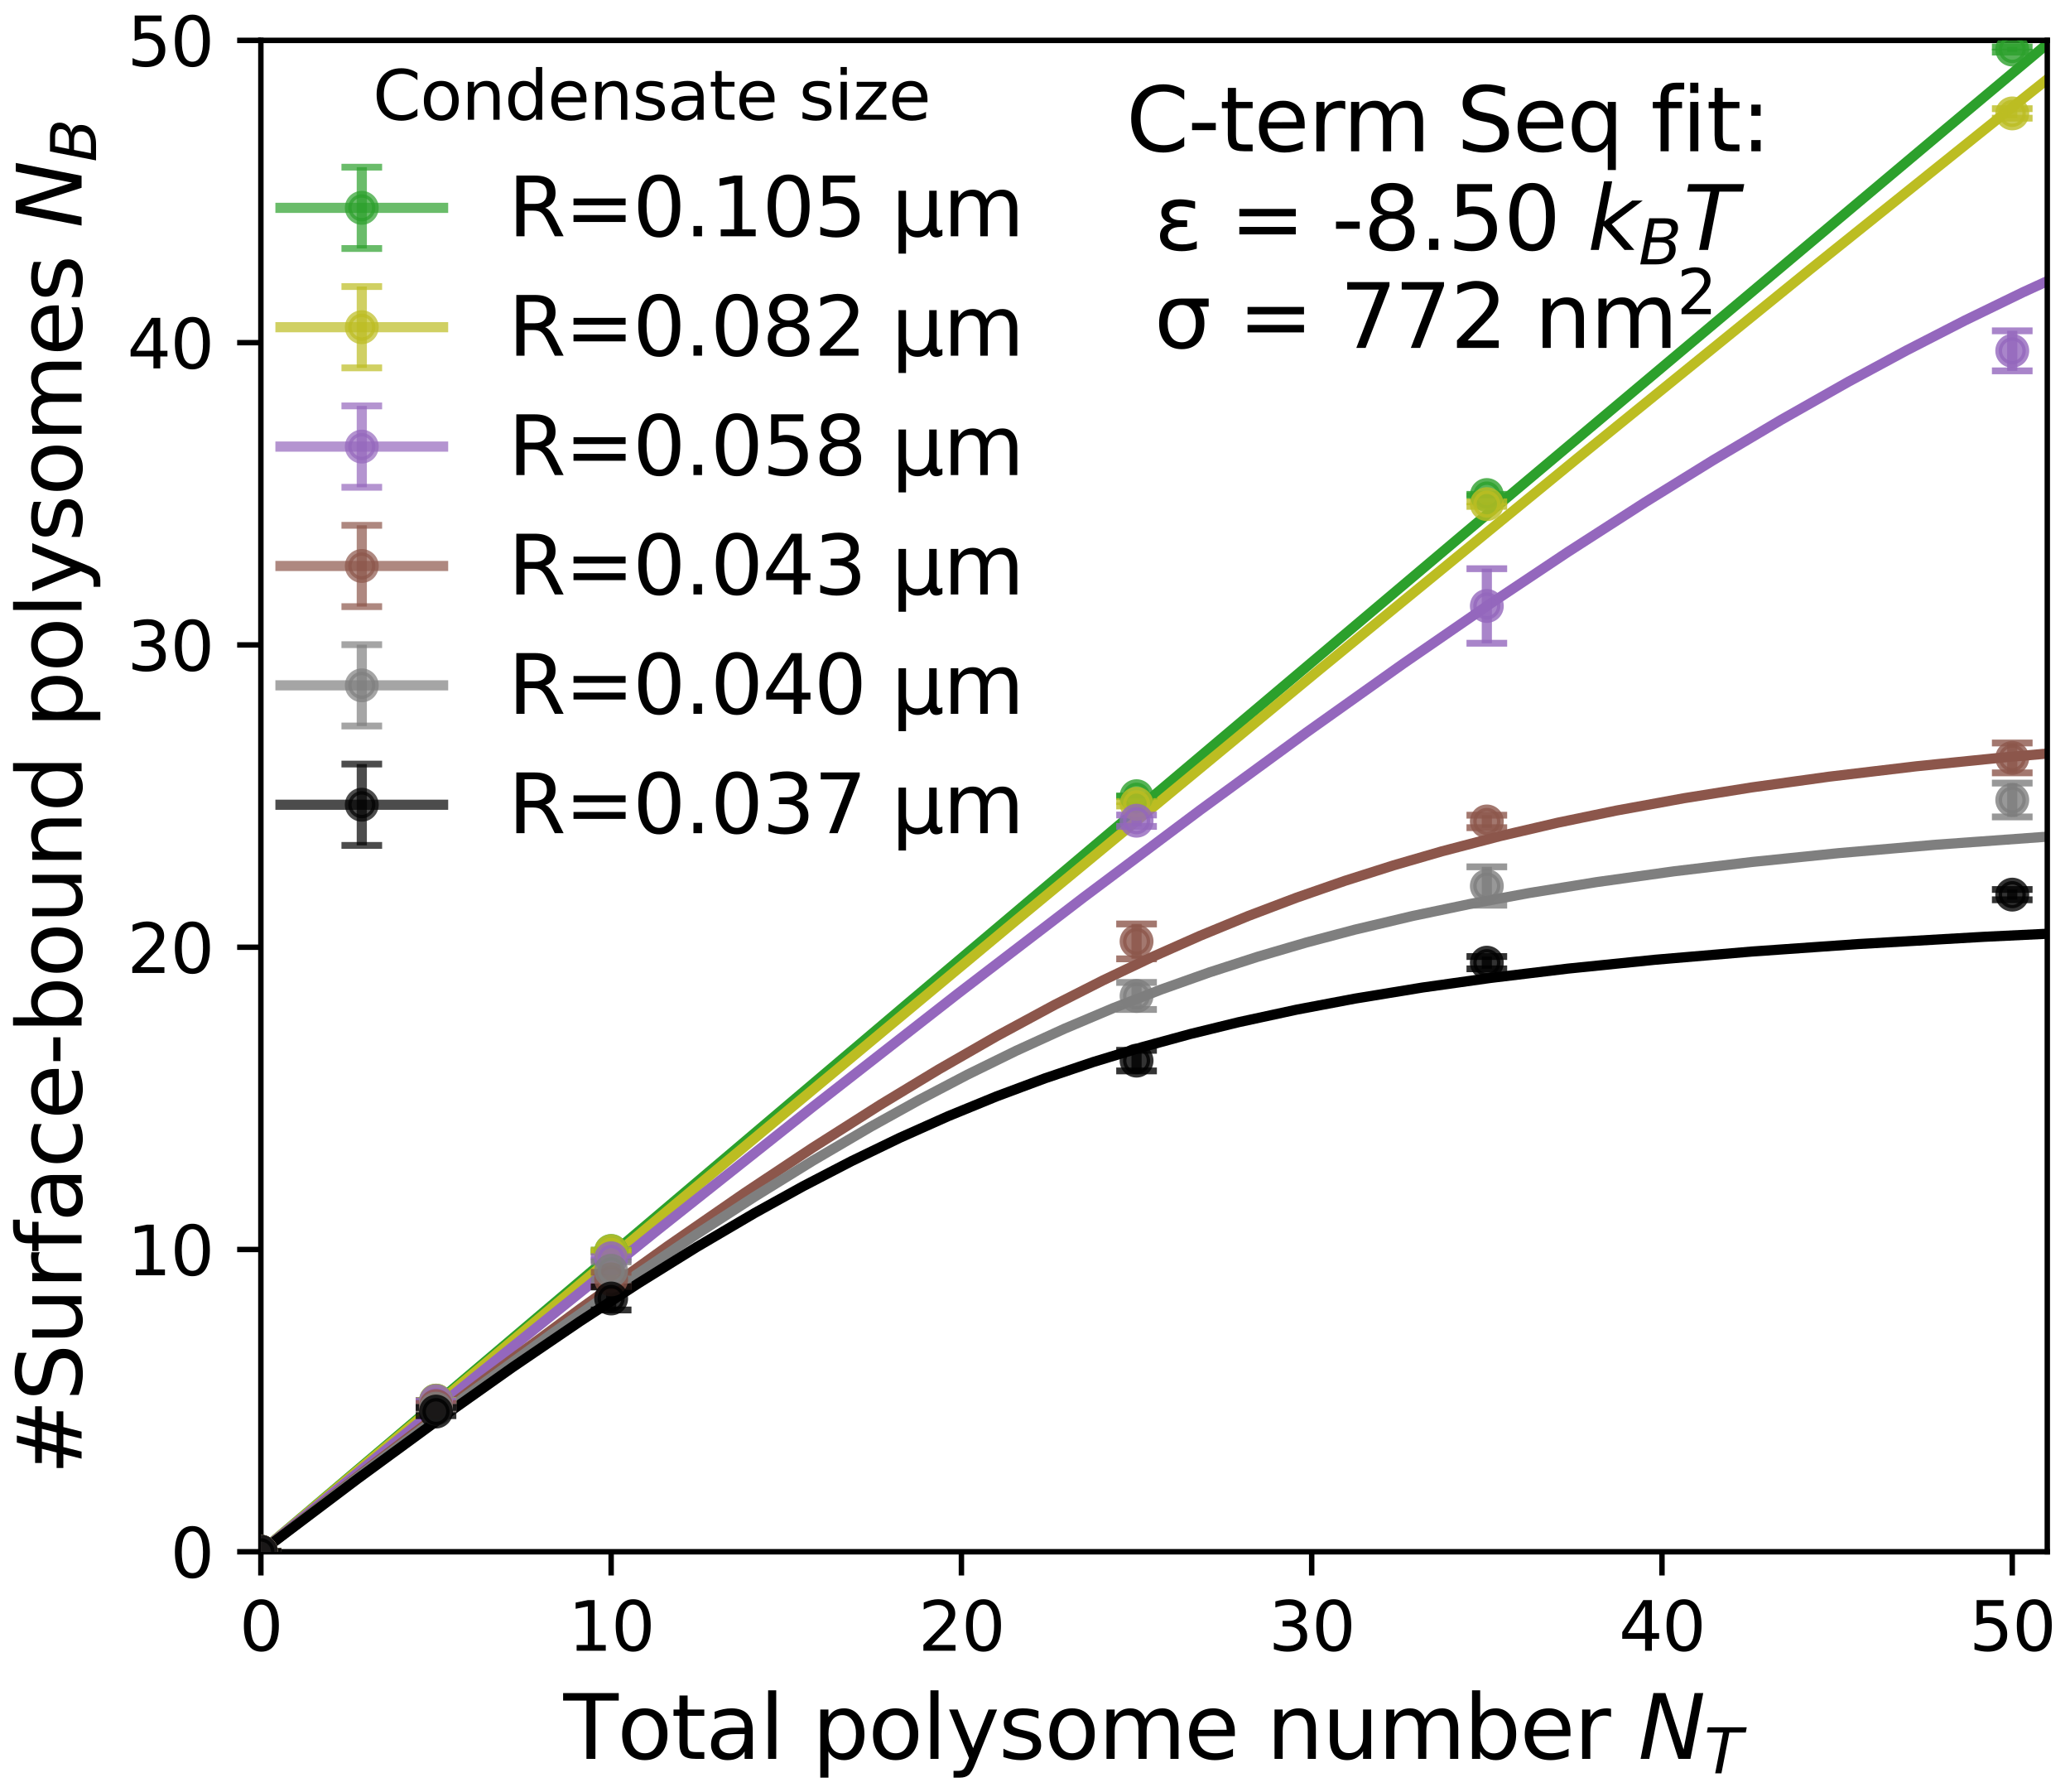 <?xml version="1.0" encoding="utf-8" standalone="no"?>
<!DOCTYPE svg PUBLIC "-//W3C//DTD SVG 1.1//EN"
  "http://www.w3.org/Graphics/SVG/1.1/DTD/svg11.dtd">
<svg xmlns:xlink="http://www.w3.org/1999/xlink" width="305.457pt" height="264.407pt" viewBox="0 0 305.457 264.407" xmlns="http://www.w3.org/2000/svg" version="1.1">
 <defs>
  <style type="text/css">*{stroke-linejoin: round; stroke-linecap: butt}</style>
 </defs>
 <g id="figure_1">
  <g id="patch_1">
   <path d="M 0 264.407 
L 305.457 264.407 
L 305.457 0 
L 0 0 
z
" style="fill: #ffffff"/>
  </g>
  <g id="axes_1">
   <g id="patch_2">
    <path d="M 38.495 228.959 
L 302.104 228.959 
L 302.104 5.959 
L 38.495 5.959 
z
" style="fill: #ffffff"/>
   </g>
   <g id="matplotlib.axis_1">
    <g id="xtick_1">
     <g id="line2d_1">
      <defs>
       <path id="meb52a8c514" d="M 0 0 
L 0 3.5 
" style="stroke: #000000; stroke-width: 0.8"/>
      </defs>
      <g>
       <use xlink:href="#meb52a8c514" x="38.495" y="228.959" style="stroke: #000000; stroke-width: 0.8"/>
      </g>
     </g>
     <g id="text_1">
      <!-- 0 -->
      <g transform="translate(35.314 243.558) scale(0.1 -0.1)">
       <defs>
        <path id="DejaVuSans-30" d="M 2034 4250 
Q 1547 4250 1301 3770 
Q 1056 3291 1056 2328 
Q 1056 1369 1301 889 
Q 1547 409 2034 409 
Q 2525 409 2770 889 
Q 3016 1369 3016 2328 
Q 3016 3291 2770 3770 
Q 2525 4250 2034 4250 
z
M 2034 4750 
Q 2819 4750 3233 4129 
Q 3647 3509 3647 2328 
Q 3647 1150 3233 529 
Q 2819 -91 2034 -91 
Q 1250 -91 836 529 
Q 422 1150 422 2328 
Q 422 3509 836 4129 
Q 1250 4750 2034 4750 
z
" transform="scale(0.016)"/>
       </defs>
       <use xlink:href="#DejaVuSans-30"/>
      </g>
     </g>
    </g>
    <g id="xtick_2">
     <g id="line2d_2">
      <g>
       <use xlink:href="#meb52a8c514" x="90.183" y="228.959" style="stroke: #000000; stroke-width: 0.8"/>
      </g>
     </g>
     <g id="text_2">
      <!-- 10 -->
      <g transform="translate(83.82 243.558) scale(0.1 -0.1)">
       <defs>
        <path id="DejaVuSans-31" d="M 794 531 
L 1825 531 
L 1825 4091 
L 703 3866 
L 703 4441 
L 1819 4666 
L 2450 4666 
L 2450 531 
L 3481 531 
L 3481 0 
L 794 0 
L 794 531 
z
" transform="scale(0.016)"/>
       </defs>
       <use xlink:href="#DejaVuSans-31"/>
       <use xlink:href="#DejaVuSans-30" x="63.623"/>
      </g>
     </g>
    </g>
    <g id="xtick_3">
     <g id="line2d_3">
      <g>
       <use xlink:href="#meb52a8c514" x="141.871" y="228.959" style="stroke: #000000; stroke-width: 0.8"/>
      </g>
     </g>
     <g id="text_3">
      <!-- 20 -->
      <g transform="translate(135.508 243.558) scale(0.1 -0.1)">
       <defs>
        <path id="DejaVuSans-32" d="M 1228 531 
L 3431 531 
L 3431 0 
L 469 0 
L 469 531 
Q 828 903 1448 1529 
Q 2069 2156 2228 2338 
Q 2531 2678 2651 2914 
Q 2772 3150 2772 3378 
Q 2772 3750 2511 3984 
Q 2250 4219 1831 4219 
Q 1534 4219 1204 4116 
Q 875 4013 500 3803 
L 500 4441 
Q 881 4594 1212 4672 
Q 1544 4750 1819 4750 
Q 2544 4750 2975 4387 
Q 3406 4025 3406 3419 
Q 3406 3131 3298 2873 
Q 3191 2616 2906 2266 
Q 2828 2175 2409 1742 
Q 1991 1309 1228 531 
z
" transform="scale(0.016)"/>
       </defs>
       <use xlink:href="#DejaVuSans-32"/>
       <use xlink:href="#DejaVuSans-30" x="63.623"/>
      </g>
     </g>
    </g>
    <g id="xtick_4">
     <g id="line2d_4">
      <g>
       <use xlink:href="#meb52a8c514" x="193.559" y="228.959" style="stroke: #000000; stroke-width: 0.8"/>
      </g>
     </g>
     <g id="text_4">
      <!-- 30 -->
      <g transform="translate(187.196 243.558) scale(0.1 -0.1)">
       <defs>
        <path id="DejaVuSans-33" d="M 2597 2516 
Q 3050 2419 3304 2112 
Q 3559 1806 3559 1356 
Q 3559 666 3084 287 
Q 2609 -91 1734 -91 
Q 1441 -91 1130 -33 
Q 819 25 488 141 
L 488 750 
Q 750 597 1062 519 
Q 1375 441 1716 441 
Q 2309 441 2620 675 
Q 2931 909 2931 1356 
Q 2931 1769 2642 2001 
Q 2353 2234 1838 2234 
L 1294 2234 
L 1294 2753 
L 1863 2753 
Q 2328 2753 2575 2939 
Q 2822 3125 2822 3475 
Q 2822 3834 2567 4026 
Q 2313 4219 1838 4219 
Q 1578 4219 1281 4162 
Q 984 4106 628 3988 
L 628 4550 
Q 988 4650 1302 4700 
Q 1616 4750 1894 4750 
Q 2613 4750 3031 4423 
Q 3450 4097 3450 3541 
Q 3450 3153 3228 2886 
Q 3006 2619 2597 2516 
z
" transform="scale(0.016)"/>
       </defs>
       <use xlink:href="#DejaVuSans-33"/>
       <use xlink:href="#DejaVuSans-30" x="63.623"/>
      </g>
     </g>
    </g>
    <g id="xtick_5">
     <g id="line2d_5">
      <g>
       <use xlink:href="#meb52a8c514" x="245.247" y="228.959" style="stroke: #000000; stroke-width: 0.8"/>
      </g>
     </g>
     <g id="text_5">
      <!-- 40 -->
      <g transform="translate(238.884 243.558) scale(0.1 -0.1)">
       <defs>
        <path id="DejaVuSans-34" d="M 2419 4116 
L 825 1625 
L 2419 1625 
L 2419 4116 
z
M 2253 4666 
L 3047 4666 
L 3047 1625 
L 3713 1625 
L 3713 1100 
L 3047 1100 
L 3047 0 
L 2419 0 
L 2419 1100 
L 313 1100 
L 313 1709 
L 2253 4666 
z
" transform="scale(0.016)"/>
       </defs>
       <use xlink:href="#DejaVuSans-34"/>
       <use xlink:href="#DejaVuSans-30" x="63.623"/>
      </g>
     </g>
    </g>
    <g id="xtick_6">
     <g id="line2d_6">
      <g>
       <use xlink:href="#meb52a8c514" x="296.935" y="228.959" style="stroke: #000000; stroke-width: 0.8"/>
      </g>
     </g>
     <g id="text_6">
      <!-- 50 -->
      <g transform="translate(290.572 243.558) scale(0.1 -0.1)">
       <defs>
        <path id="DejaVuSans-35" d="M 691 4666 
L 3169 4666 
L 3169 4134 
L 1269 4134 
L 1269 2991 
Q 1406 3038 1543 3061 
Q 1681 3084 1819 3084 
Q 2600 3084 3056 2656 
Q 3513 2228 3513 1497 
Q 3513 744 3044 326 
Q 2575 -91 1722 -91 
Q 1428 -91 1123 -41 
Q 819 9 494 109 
L 494 744 
Q 775 591 1075 516 
Q 1375 441 1709 441 
Q 2250 441 2565 725 
Q 2881 1009 2881 1497 
Q 2881 1984 2565 2268 
Q 2250 2553 1709 2553 
Q 1456 2553 1204 2497 
Q 953 2441 691 2322 
L 691 4666 
z
" transform="scale(0.016)"/>
       </defs>
       <use xlink:href="#DejaVuSans-35"/>
       <use xlink:href="#DejaVuSans-30" x="63.623"/>
      </g>
     </g>
    </g>
    <g id="text_7">
     <!-- Total polysome number $N_T$ -->
     <g transform="translate(83.134 259.517) scale(0.13 -0.13)">
      <defs>
       <path id="DejaVuSans-54" d="M -19 4666 
L 3928 4666 
L 3928 4134 
L 2272 4134 
L 2272 0 
L 1638 0 
L 1638 4134 
L -19 4134 
L -19 4666 
z
" transform="scale(0.016)"/>
       <path id="DejaVuSans-6f" d="M 1959 3097 
Q 1497 3097 1228 2736 
Q 959 2375 959 1747 
Q 959 1119 1226 758 
Q 1494 397 1959 397 
Q 2419 397 2687 759 
Q 2956 1122 2956 1747 
Q 2956 2369 2687 2733 
Q 2419 3097 1959 3097 
z
M 1959 3584 
Q 2709 3584 3137 3096 
Q 3566 2609 3566 1747 
Q 3566 888 3137 398 
Q 2709 -91 1959 -91 
Q 1206 -91 779 398 
Q 353 888 353 1747 
Q 353 2609 779 3096 
Q 1206 3584 1959 3584 
z
" transform="scale(0.016)"/>
       <path id="DejaVuSans-74" d="M 1172 4494 
L 1172 3500 
L 2356 3500 
L 2356 3053 
L 1172 3053 
L 1172 1153 
Q 1172 725 1289 603 
Q 1406 481 1766 481 
L 2356 481 
L 2356 0 
L 1766 0 
Q 1100 0 847 248 
Q 594 497 594 1153 
L 594 3053 
L 172 3053 
L 172 3500 
L 594 3500 
L 594 4494 
L 1172 4494 
z
" transform="scale(0.016)"/>
       <path id="DejaVuSans-61" d="M 2194 1759 
Q 1497 1759 1228 1600 
Q 959 1441 959 1056 
Q 959 750 1161 570 
Q 1363 391 1709 391 
Q 2188 391 2477 730 
Q 2766 1069 2766 1631 
L 2766 1759 
L 2194 1759 
z
M 3341 1997 
L 3341 0 
L 2766 0 
L 2766 531 
Q 2569 213 2275 61 
Q 1981 -91 1556 -91 
Q 1019 -91 701 211 
Q 384 513 384 1019 
Q 384 1609 779 1909 
Q 1175 2209 1959 2209 
L 2766 2209 
L 2766 2266 
Q 2766 2663 2505 2880 
Q 2244 3097 1772 3097 
Q 1472 3097 1187 3025 
Q 903 2953 641 2809 
L 641 3341 
Q 956 3463 1253 3523 
Q 1550 3584 1831 3584 
Q 2591 3584 2966 3190 
Q 3341 2797 3341 1997 
z
" transform="scale(0.016)"/>
       <path id="DejaVuSans-6c" d="M 603 4863 
L 1178 4863 
L 1178 0 
L 603 0 
L 603 4863 
z
" transform="scale(0.016)"/>
       <path id="DejaVuSans-20" transform="scale(0.016)"/>
       <path id="DejaVuSans-70" d="M 1159 525 
L 1159 -1331 
L 581 -1331 
L 581 3500 
L 1159 3500 
L 1159 2969 
Q 1341 3281 1617 3432 
Q 1894 3584 2278 3584 
Q 2916 3584 3314 3078 
Q 3713 2572 3713 1747 
Q 3713 922 3314 415 
Q 2916 -91 2278 -91 
Q 1894 -91 1617 61 
Q 1341 213 1159 525 
z
M 3116 1747 
Q 3116 2381 2855 2742 
Q 2594 3103 2138 3103 
Q 1681 3103 1420 2742 
Q 1159 2381 1159 1747 
Q 1159 1113 1420 752 
Q 1681 391 2138 391 
Q 2594 391 2855 752 
Q 3116 1113 3116 1747 
z
" transform="scale(0.016)"/>
       <path id="DejaVuSans-79" d="M 2059 -325 
Q 1816 -950 1584 -1140 
Q 1353 -1331 966 -1331 
L 506 -1331 
L 506 -850 
L 844 -850 
Q 1081 -850 1212 -737 
Q 1344 -625 1503 -206 
L 1606 56 
L 191 3500 
L 800 3500 
L 1894 763 
L 2988 3500 
L 3597 3500 
L 2059 -325 
z
" transform="scale(0.016)"/>
       <path id="DejaVuSans-73" d="M 2834 3397 
L 2834 2853 
Q 2591 2978 2328 3040 
Q 2066 3103 1784 3103 
Q 1356 3103 1142 2972 
Q 928 2841 928 2578 
Q 928 2378 1081 2264 
Q 1234 2150 1697 2047 
L 1894 2003 
Q 2506 1872 2764 1633 
Q 3022 1394 3022 966 
Q 3022 478 2636 193 
Q 2250 -91 1575 -91 
Q 1294 -91 989 -36 
Q 684 19 347 128 
L 347 722 
Q 666 556 975 473 
Q 1284 391 1588 391 
Q 1994 391 2212 530 
Q 2431 669 2431 922 
Q 2431 1156 2273 1281 
Q 2116 1406 1581 1522 
L 1381 1569 
Q 847 1681 609 1914 
Q 372 2147 372 2553 
Q 372 3047 722 3315 
Q 1072 3584 1716 3584 
Q 2034 3584 2315 3537 
Q 2597 3491 2834 3397 
z
" transform="scale(0.016)"/>
       <path id="DejaVuSans-6d" d="M 3328 2828 
Q 3544 3216 3844 3400 
Q 4144 3584 4550 3584 
Q 5097 3584 5394 3201 
Q 5691 2819 5691 2113 
L 5691 0 
L 5113 0 
L 5113 2094 
Q 5113 2597 4934 2840 
Q 4756 3084 4391 3084 
Q 3944 3084 3684 2787 
Q 3425 2491 3425 1978 
L 3425 0 
L 2847 0 
L 2847 2094 
Q 2847 2600 2669 2842 
Q 2491 3084 2119 3084 
Q 1678 3084 1418 2786 
Q 1159 2488 1159 1978 
L 1159 0 
L 581 0 
L 581 3500 
L 1159 3500 
L 1159 2956 
Q 1356 3278 1631 3431 
Q 1906 3584 2284 3584 
Q 2666 3584 2933 3390 
Q 3200 3197 3328 2828 
z
" transform="scale(0.016)"/>
       <path id="DejaVuSans-65" d="M 3597 1894 
L 3597 1613 
L 953 1613 
Q 991 1019 1311 708 
Q 1631 397 2203 397 
Q 2534 397 2845 478 
Q 3156 559 3463 722 
L 3463 178 
Q 3153 47 2828 -22 
Q 2503 -91 2169 -91 
Q 1331 -91 842 396 
Q 353 884 353 1716 
Q 353 2575 817 3079 
Q 1281 3584 2069 3584 
Q 2775 3584 3186 3129 
Q 3597 2675 3597 1894 
z
M 3022 2063 
Q 3016 2534 2758 2815 
Q 2500 3097 2075 3097 
Q 1594 3097 1305 2825 
Q 1016 2553 972 2059 
L 3022 2063 
z
" transform="scale(0.016)"/>
       <path id="DejaVuSans-6e" d="M 3513 2113 
L 3513 0 
L 2938 0 
L 2938 2094 
Q 2938 2591 2744 2837 
Q 2550 3084 2163 3084 
Q 1697 3084 1428 2787 
Q 1159 2491 1159 1978 
L 1159 0 
L 581 0 
L 581 3500 
L 1159 3500 
L 1159 2956 
Q 1366 3272 1645 3428 
Q 1925 3584 2291 3584 
Q 2894 3584 3203 3211 
Q 3513 2838 3513 2113 
z
" transform="scale(0.016)"/>
       <path id="DejaVuSans-75" d="M 544 1381 
L 544 3500 
L 1119 3500 
L 1119 1403 
Q 1119 906 1312 657 
Q 1506 409 1894 409 
Q 2359 409 2629 706 
Q 2900 1003 2900 1516 
L 2900 3500 
L 3475 3500 
L 3475 0 
L 2900 0 
L 2900 538 
Q 2691 219 2414 64 
Q 2138 -91 1772 -91 
Q 1169 -91 856 284 
Q 544 659 544 1381 
z
M 1991 3584 
L 1991 3584 
z
" transform="scale(0.016)"/>
       <path id="DejaVuSans-62" d="M 3116 1747 
Q 3116 2381 2855 2742 
Q 2594 3103 2138 3103 
Q 1681 3103 1420 2742 
Q 1159 2381 1159 1747 
Q 1159 1113 1420 752 
Q 1681 391 2138 391 
Q 2594 391 2855 752 
Q 3116 1113 3116 1747 
z
M 1159 2969 
Q 1341 3281 1617 3432 
Q 1894 3584 2278 3584 
Q 2916 3584 3314 3078 
Q 3713 2572 3713 1747 
Q 3713 922 3314 415 
Q 2916 -91 2278 -91 
Q 1894 -91 1617 61 
Q 1341 213 1159 525 
L 1159 0 
L 581 0 
L 581 4863 
L 1159 4863 
L 1159 2969 
z
" transform="scale(0.016)"/>
       <path id="DejaVuSans-72" d="M 2631 2963 
Q 2534 3019 2420 3045 
Q 2306 3072 2169 3072 
Q 1681 3072 1420 2755 
Q 1159 2438 1159 1844 
L 1159 0 
L 581 0 
L 581 3500 
L 1159 3500 
L 1159 2956 
Q 1341 3275 1631 3429 
Q 1922 3584 2338 3584 
Q 2397 3584 2469 3576 
Q 2541 3569 2628 3553 
L 2631 2963 
z
" transform="scale(0.016)"/>
       <path id="DejaVuSans-Oblique-4e" d="M 1081 4666 
L 1931 4666 
L 3219 666 
L 4000 4666 
L 4616 4666 
L 3706 0 
L 2853 0 
L 1569 4025 
L 788 0 
L 172 0 
L 1081 4666 
z
" transform="scale(0.016)"/>
       <path id="DejaVuSans-Oblique-54" d="M 378 4666 
L 4325 4666 
L 4225 4134 
L 2559 4134 
L 1759 0 
L 1125 0 
L 1925 4134 
L 275 4134 
L 378 4666 
z
" transform="scale(0.016)"/>
      </defs>
      <use xlink:href="#DejaVuSans-54" transform="translate(0 0.016)"/>
      <use xlink:href="#DejaVuSans-6f" transform="translate(61.084 0.016)"/>
      <use xlink:href="#DejaVuSans-74" transform="translate(122.266 0.016)"/>
      <use xlink:href="#DejaVuSans-61" transform="translate(161.475 0.016)"/>
      <use xlink:href="#DejaVuSans-6c" transform="translate(222.754 0.016)"/>
      <use xlink:href="#DejaVuSans-20" transform="translate(250.537 0.016)"/>
      <use xlink:href="#DejaVuSans-70" transform="translate(282.324 0.016)"/>
      <use xlink:href="#DejaVuSans-6f" transform="translate(345.801 0.016)"/>
      <use xlink:href="#DejaVuSans-6c" transform="translate(406.982 0.016)"/>
      <use xlink:href="#DejaVuSans-79" transform="translate(434.766 0.016)"/>
      <use xlink:href="#DejaVuSans-73" transform="translate(493.945 0.016)"/>
      <use xlink:href="#DejaVuSans-6f" transform="translate(546.045 0.016)"/>
      <use xlink:href="#DejaVuSans-6d" transform="translate(607.227 0.016)"/>
      <use xlink:href="#DejaVuSans-65" transform="translate(704.639 0.016)"/>
      <use xlink:href="#DejaVuSans-20" transform="translate(766.162 0.016)"/>
      <use xlink:href="#DejaVuSans-6e" transform="translate(797.949 0.016)"/>
      <use xlink:href="#DejaVuSans-75" transform="translate(861.328 0.016)"/>
      <use xlink:href="#DejaVuSans-6d" transform="translate(924.707 0.016)"/>
      <use xlink:href="#DejaVuSans-62" transform="translate(1022.119 0.016)"/>
      <use xlink:href="#DejaVuSans-65" transform="translate(1085.596 0.016)"/>
      <use xlink:href="#DejaVuSans-72" transform="translate(1147.119 0.016)"/>
      <use xlink:href="#DejaVuSans-20" transform="translate(1188.232 0.016)"/>
      <use xlink:href="#DejaVuSans-Oblique-4e" transform="translate(1220.02 0.016)"/>
      <use xlink:href="#DejaVuSans-Oblique-54" transform="translate(1294.824 -16.391) scale(0.7)"/>
     </g>
    </g>
   </g>
   <g id="matplotlib.axis_2">
    <g id="ytick_1">
     <g id="line2d_7">
      <defs>
       <path id="m26829fb848" d="M 0 0 
L -3.5 0 
" style="stroke: #000000; stroke-width: 0.8"/>
      </defs>
      <g>
       <use xlink:href="#m26829fb848" x="38.495" y="228.959" style="stroke: #000000; stroke-width: 0.8"/>
      </g>
     </g>
     <g id="text_8">
      <!-- 0 -->
      <g transform="translate(25.133 232.758) scale(0.1 -0.1)">
       <use xlink:href="#DejaVuSans-30"/>
      </g>
     </g>
    </g>
    <g id="ytick_2">
     <g id="line2d_8">
      <g>
       <use xlink:href="#m26829fb848" x="38.495" y="184.359" style="stroke: #000000; stroke-width: 0.8"/>
      </g>
     </g>
     <g id="text_9">
      <!-- 10 -->
      <g transform="translate(18.77 188.158) scale(0.1 -0.1)">
       <use xlink:href="#DejaVuSans-31"/>
       <use xlink:href="#DejaVuSans-30" x="63.623"/>
      </g>
     </g>
    </g>
    <g id="ytick_3">
     <g id="line2d_9">
      <g>
       <use xlink:href="#m26829fb848" x="38.495" y="139.759" style="stroke: #000000; stroke-width: 0.8"/>
      </g>
     </g>
     <g id="text_10">
      <!-- 20 -->
      <g transform="translate(18.77 143.558) scale(0.1 -0.1)">
       <use xlink:href="#DejaVuSans-32"/>
       <use xlink:href="#DejaVuSans-30" x="63.623"/>
      </g>
     </g>
    </g>
    <g id="ytick_4">
     <g id="line2d_10">
      <g>
       <use xlink:href="#m26829fb848" x="38.495" y="95.159" style="stroke: #000000; stroke-width: 0.8"/>
      </g>
     </g>
     <g id="text_11">
      <!-- 30 -->
      <g transform="translate(18.77 98.958) scale(0.1 -0.1)">
       <use xlink:href="#DejaVuSans-33"/>
       <use xlink:href="#DejaVuSans-30" x="63.623"/>
      </g>
     </g>
    </g>
    <g id="ytick_5">
     <g id="line2d_11">
      <g>
       <use xlink:href="#m26829fb848" x="38.495" y="50.559" style="stroke: #000000; stroke-width: 0.8"/>
      </g>
     </g>
     <g id="text_12">
      <!-- 40 -->
      <g transform="translate(18.77 54.358) scale(0.1 -0.1)">
       <use xlink:href="#DejaVuSans-34"/>
       <use xlink:href="#DejaVuSans-30" x="63.623"/>
      </g>
     </g>
    </g>
    <g id="ytick_6">
     <g id="line2d_12">
      <g>
       <use xlink:href="#m26829fb848" x="38.495" y="5.959" style="stroke: #000000; stroke-width: 0.8"/>
      </g>
     </g>
     <g id="text_13">
      <!-- 50 -->
      <g transform="translate(18.77 9.758) scale(0.1 -0.1)">
       <use xlink:href="#DejaVuSans-35"/>
       <use xlink:href="#DejaVuSans-30" x="63.623"/>
      </g>
     </g>
    </g>
    <g id="text_14">
     <!-- #Surface-bound polysomes $N_B$ -->
     <g transform="translate(12.04 217.624) rotate(-90) scale(0.13 -0.13)">
      <defs>
       <path id="DejaVuSans-23" d="M 3272 2816 
L 2363 2816 
L 2100 1772 
L 3016 1772 
L 3272 2816 
z
M 2803 4594 
L 2478 3297 
L 3391 3297 
L 3719 4594 
L 4219 4594 
L 3897 3297 
L 4872 3297 
L 4872 2816 
L 3775 2816 
L 3519 1772 
L 4513 1772 
L 4513 1294 
L 3397 1294 
L 3072 0 
L 2572 0 
L 2894 1294 
L 1978 1294 
L 1656 0 
L 1153 0 
L 1478 1294 
L 494 1294 
L 494 1772 
L 1594 1772 
L 1856 2816 
L 850 2816 
L 850 3297 
L 1978 3297 
L 2297 4594 
L 2803 4594 
z
" transform="scale(0.016)"/>
       <path id="DejaVuSans-53" d="M 3425 4513 
L 3425 3897 
Q 3066 4069 2747 4153 
Q 2428 4238 2131 4238 
Q 1616 4238 1336 4038 
Q 1056 3838 1056 3469 
Q 1056 3159 1242 3001 
Q 1428 2844 1947 2747 
L 2328 2669 
Q 3034 2534 3370 2195 
Q 3706 1856 3706 1288 
Q 3706 609 3251 259 
Q 2797 -91 1919 -91 
Q 1588 -91 1214 -16 
Q 841 59 441 206 
L 441 856 
Q 825 641 1194 531 
Q 1563 422 1919 422 
Q 2459 422 2753 634 
Q 3047 847 3047 1241 
Q 3047 1584 2836 1778 
Q 2625 1972 2144 2069 
L 1759 2144 
Q 1053 2284 737 2584 
Q 422 2884 422 3419 
Q 422 4038 858 4394 
Q 1294 4750 2059 4750 
Q 2388 4750 2728 4690 
Q 3069 4631 3425 4513 
z
" transform="scale(0.016)"/>
       <path id="DejaVuSans-66" d="M 2375 4863 
L 2375 4384 
L 1825 4384 
Q 1516 4384 1395 4259 
Q 1275 4134 1275 3809 
L 1275 3500 
L 2222 3500 
L 2222 3053 
L 1275 3053 
L 1275 0 
L 697 0 
L 697 3053 
L 147 3053 
L 147 3500 
L 697 3500 
L 697 3744 
Q 697 4328 969 4595 
Q 1241 4863 1831 4863 
L 2375 4863 
z
" transform="scale(0.016)"/>
       <path id="DejaVuSans-63" d="M 3122 3366 
L 3122 2828 
Q 2878 2963 2633 3030 
Q 2388 3097 2138 3097 
Q 1578 3097 1268 2742 
Q 959 2388 959 1747 
Q 959 1106 1268 751 
Q 1578 397 2138 397 
Q 2388 397 2633 464 
Q 2878 531 3122 666 
L 3122 134 
Q 2881 22 2623 -34 
Q 2366 -91 2075 -91 
Q 1284 -91 818 406 
Q 353 903 353 1747 
Q 353 2603 823 3093 
Q 1294 3584 2113 3584 
Q 2378 3584 2631 3529 
Q 2884 3475 3122 3366 
z
" transform="scale(0.016)"/>
       <path id="DejaVuSans-2d" d="M 313 2009 
L 1997 2009 
L 1997 1497 
L 313 1497 
L 313 2009 
z
" transform="scale(0.016)"/>
       <path id="DejaVuSans-64" d="M 2906 2969 
L 2906 4863 
L 3481 4863 
L 3481 0 
L 2906 0 
L 2906 525 
Q 2725 213 2448 61 
Q 2172 -91 1784 -91 
Q 1150 -91 751 415 
Q 353 922 353 1747 
Q 353 2572 751 3078 
Q 1150 3584 1784 3584 
Q 2172 3584 2448 3432 
Q 2725 3281 2906 2969 
z
M 947 1747 
Q 947 1113 1208 752 
Q 1469 391 1925 391 
Q 2381 391 2643 752 
Q 2906 1113 2906 1747 
Q 2906 2381 2643 2742 
Q 2381 3103 1925 3103 
Q 1469 3103 1208 2742 
Q 947 2381 947 1747 
z
" transform="scale(0.016)"/>
       <path id="DejaVuSans-Oblique-42" d="M 1081 4666 
L 2694 4666 
Q 3350 4666 3675 4422 
Q 4000 4178 4000 3688 
Q 4000 3238 3720 2911 
Q 3441 2584 2988 2516 
Q 3375 2428 3569 2181 
Q 3763 1934 3763 1522 
Q 3763 819 3242 409 
Q 2722 0 1819 0 
L 172 0 
L 1081 4666 
z
M 1234 2228 
L 903 519 
L 1919 519 
Q 2491 519 2800 781 
Q 3109 1044 3109 1522 
Q 3109 1891 2904 2059 
Q 2700 2228 2247 2228 
L 1234 2228 
z
M 1606 4147 
L 1331 2741 
L 2272 2741 
Q 2775 2741 3058 2959 
Q 3341 3178 3341 3566 
Q 3341 3869 3150 4008 
Q 2959 4147 2541 4147 
L 1606 4147 
z
" transform="scale(0.016)"/>
      </defs>
      <use xlink:href="#DejaVuSans-23" transform="translate(0 0.016)"/>
      <use xlink:href="#DejaVuSans-53" transform="translate(83.789 0.016)"/>
      <use xlink:href="#DejaVuSans-75" transform="translate(147.266 0.016)"/>
      <use xlink:href="#DejaVuSans-72" transform="translate(210.645 0.016)"/>
      <use xlink:href="#DejaVuSans-66" transform="translate(251.758 0.016)"/>
      <use xlink:href="#DejaVuSans-61" transform="translate(286.963 0.016)"/>
      <use xlink:href="#DejaVuSans-63" transform="translate(348.242 0.016)"/>
      <use xlink:href="#DejaVuSans-65" transform="translate(403.223 0.016)"/>
      <use xlink:href="#DejaVuSans-2d" transform="translate(464.746 0.016)"/>
      <use xlink:href="#DejaVuSans-62" transform="translate(500.83 0.016)"/>
      <use xlink:href="#DejaVuSans-6f" transform="translate(564.307 0.016)"/>
      <use xlink:href="#DejaVuSans-75" transform="translate(625.488 0.016)"/>
      <use xlink:href="#DejaVuSans-6e" transform="translate(688.867 0.016)"/>
      <use xlink:href="#DejaVuSans-64" transform="translate(752.246 0.016)"/>
      <use xlink:href="#DejaVuSans-20" transform="translate(815.723 0.016)"/>
      <use xlink:href="#DejaVuSans-70" transform="translate(847.51 0.016)"/>
      <use xlink:href="#DejaVuSans-6f" transform="translate(910.986 0.016)"/>
      <use xlink:href="#DejaVuSans-6c" transform="translate(972.168 0.016)"/>
      <use xlink:href="#DejaVuSans-79" transform="translate(999.951 0.016)"/>
      <use xlink:href="#DejaVuSans-73" transform="translate(1059.131 0.016)"/>
      <use xlink:href="#DejaVuSans-6f" transform="translate(1111.23 0.016)"/>
      <use xlink:href="#DejaVuSans-6d" transform="translate(1172.412 0.016)"/>
      <use xlink:href="#DejaVuSans-65" transform="translate(1269.824 0.016)"/>
      <use xlink:href="#DejaVuSans-73" transform="translate(1331.348 0.016)"/>
      <use xlink:href="#DejaVuSans-20" transform="translate(1383.447 0.016)"/>
      <use xlink:href="#DejaVuSans-Oblique-4e" transform="translate(1415.234 0.016)"/>
      <use xlink:href="#DejaVuSans-Oblique-42" transform="translate(1490.039 -16.391) scale(0.7)"/>
     </g>
    </g>
   </g>
   <g id="LineCollection_1">
    <path d="M 38.495 228.959 
L 38.495 228.959 
" clip-path="url(#p54dcadb648)" style="fill: none; stroke: #2ca02c; stroke-opacity: 0.7; stroke-width: 1.5"/>
   </g>
   <g id="line2d_13">
    <defs>
     <path id="ma24b7f142f" d="M 3 0 
L -3 -0 
" style="stroke: #2ca02c; stroke-opacity: 0.7"/>
    </defs>
    <g clip-path="url(#p54dcadb648)">
     <use xlink:href="#ma24b7f142f" x="38.495" y="228.959" style="fill: #2ca02c; fill-opacity: 0.7; stroke: #2ca02c; stroke-opacity: 0.7"/>
    </g>
   </g>
   <g id="line2d_14">
    <g clip-path="url(#p54dcadb648)">
     <use xlink:href="#ma24b7f142f" x="38.495" y="228.959" style="fill: #2ca02c; fill-opacity: 0.7; stroke: #2ca02c; stroke-opacity: 0.7"/>
    </g>
   </g>
   <g id="line2d_15">
    <path d="M 38.495 228.959 
L 134.209 147.829 
L 215.637 79.089 
L 287.065 19.076 
L 306.457 2.84 
L 306.457 2.84 
" clip-path="url(#p54dcadb648)" style="fill: none; stroke: #2ca02c; stroke-width: 1.5; stroke-linecap: square"/>
   </g>
   <g id="LineCollection_2">
    <path d="M 38.495 228.959 
L 38.495 228.959 
" clip-path="url(#p54dcadb648)" style="fill: none; stroke: #bcbd22; stroke-opacity: 0.7; stroke-width: 1.5"/>
   </g>
   <g id="line2d_16">
    <defs>
     <path id="m1e907bf21a" d="M 3 0 
L -3 -0 
" style="stroke: #bcbd22; stroke-opacity: 0.7"/>
    </defs>
    <g clip-path="url(#p54dcadb648)">
     <use xlink:href="#m1e907bf21a" x="38.495" y="228.959" style="fill: #bcbd22; fill-opacity: 0.7; stroke: #bcbd22; stroke-opacity: 0.7"/>
    </g>
   </g>
   <g id="line2d_17">
    <g clip-path="url(#p54dcadb648)">
     <use xlink:href="#m1e907bf21a" x="38.495" y="228.959" style="fill: #bcbd22; fill-opacity: 0.7; stroke: #bcbd22; stroke-opacity: 0.7"/>
    </g>
   </g>
   <g id="line2d_18">
    <path d="M 38.495 228.959 
L 98.495 178.654 
L 149.923 135.819 
L 194.208 99.213 
L 232.779 67.606 
L 267.065 39.786 
L 298.493 14.572 
L 306.457 8.235 
L 306.457 8.235 
" clip-path="url(#p54dcadb648)" style="fill: none; stroke: #bcbd22; stroke-width: 1.5; stroke-linecap: square"/>
   </g>
   <g id="LineCollection_3">
    <path d="M 38.495 228.959 
L 38.495 228.959 
" clip-path="url(#p54dcadb648)" style="fill: none; stroke: #9467bd; stroke-opacity: 0.7; stroke-width: 1.5"/>
   </g>
   <g id="line2d_19">
    <defs>
     <path id="mb42082d1cd" d="M 3 0 
L -3 -0 
" style="stroke: #9467bd; stroke-opacity: 0.7"/>
    </defs>
    <g clip-path="url(#p54dcadb648)">
     <use xlink:href="#mb42082d1cd" x="38.495" y="228.959" style="fill: #9467bd; fill-opacity: 0.7; stroke: #9467bd; stroke-opacity: 0.7"/>
    </g>
   </g>
   <g id="line2d_20">
    <g clip-path="url(#p54dcadb648)">
     <use xlink:href="#mb42082d1cd" x="38.495" y="228.959" style="fill: #9467bd; fill-opacity: 0.7; stroke: #9467bd; stroke-opacity: 0.7"/>
    </g>
   </g>
   <g id="line2d_21">
    <path d="M 38.495 228.959 
L 69.923 203.323 
L 97.066 181.467 
L 119.923 163.327 
L 141.351 146.604 
L 159.923 132.388 
L 177.065 119.549 
L 192.78 108.071 
L 207.065 97.924 
L 219.922 89.068 
L 231.351 81.448 
L 242.779 74.097 
L 252.779 67.911 
L 262.779 61.977 
L 272.779 56.315 
L 281.35 51.694 
L 289.922 47.297 
L 298.493 43.134 
L 306.457 39.48 
L 306.457 39.48 
" clip-path="url(#p54dcadb648)" style="fill: none; stroke: #9467bd; stroke-width: 1.5; stroke-linecap: square"/>
   </g>
   <g id="LineCollection_4">
    <path d="M 38.495 228.959 
L 38.495 228.959 
" clip-path="url(#p54dcadb648)" style="fill: none; stroke: #8c564b; stroke-opacity: 0.7; stroke-width: 1.5"/>
   </g>
   <g id="line2d_22">
    <defs>
     <path id="mdb1eeb061f" d="M 3 0 
L -3 -0 
" style="stroke: #8c564b; stroke-opacity: 0.7"/>
    </defs>
    <g clip-path="url(#p54dcadb648)">
     <use xlink:href="#mdb1eeb061f" x="38.495" y="228.959" style="fill: #8c564b; fill-opacity: 0.7; stroke: #8c564b; stroke-opacity: 0.7"/>
    </g>
   </g>
   <g id="line2d_23">
    <g clip-path="url(#p54dcadb648)">
     <use xlink:href="#mdb1eeb061f" x="38.495" y="228.959" style="fill: #8c564b; fill-opacity: 0.7; stroke: #8c564b; stroke-opacity: 0.7"/>
    </g>
   </g>
   <g id="line2d_24">
    <path d="M 38.495 228.959 
L 55.638 215.617 
L 71.352 203.666 
L 85.638 193.096 
L 98.495 183.883 
L 109.923 175.985 
L 119.923 169.342 
L 129.923 162.989 
L 138.494 157.804 
L 147.066 152.886 
L 155.637 148.259 
L 162.78 144.64 
L 169.923 141.245 
L 177.065 138.079 
L 184.208 135.143 
L 191.351 132.436 
L 198.494 129.951 
L 205.637 127.679 
L 212.779 125.607 
L 221.351 123.368 
L 229.922 121.374 
L 238.494 119.6 
L 248.494 117.775 
L 258.493 116.178 
L 269.922 114.593 
L 282.779 113.063 
L 295.636 111.756 
L 306.457 110.799 
L 306.457 110.799 
" clip-path="url(#p54dcadb648)" style="fill: none; stroke: #8c564b; stroke-width: 1.5; stroke-linecap: square"/>
   </g>
   <g id="LineCollection_5">
    <path d="M 38.495 228.959 
L 38.495 228.959 
" clip-path="url(#p54dcadb648)" style="fill: none; stroke: #7f7f7f; stroke-opacity: 0.7; stroke-width: 1.5"/>
   </g>
   <g id="line2d_25">
    <defs>
     <path id="m6896299f5e" d="M 3 0 
L -3 -0 
" style="stroke: #7f7f7f; stroke-opacity: 0.7"/>
    </defs>
    <g clip-path="url(#p54dcadb648)">
     <use xlink:href="#m6896299f5e" x="38.495" y="228.959" style="fill: #7f7f7f; fill-opacity: 0.7; stroke: #7f7f7f; stroke-opacity: 0.7"/>
    </g>
   </g>
   <g id="line2d_26">
    <g clip-path="url(#p54dcadb648)">
     <use xlink:href="#m6896299f5e" x="38.495" y="228.959" style="fill: #7f7f7f; fill-opacity: 0.7; stroke: #7f7f7f; stroke-opacity: 0.7"/>
    </g>
   </g>
   <g id="line2d_27">
    <path d="M 38.495 228.959 
L 54.209 216.884 
L 68.495 206.191 
L 81.352 196.86 
L 92.78 188.854 
L 102.78 182.116 
L 111.352 176.573 
L 119.923 171.275 
L 128.494 166.249 
L 135.637 162.289 
L 142.78 158.552 
L 149.923 155.049 
L 157.066 151.787 
L 164.208 148.769 
L 171.351 145.996 
L 178.494 143.46 
L 185.637 141.152 
L 192.78 139.06 
L 199.922 137.169 
L 208.494 135.14 
L 217.065 133.348 
L 225.637 131.765 
L 235.636 130.146 
L 247.065 128.553 
L 258.493 127.187 
L 271.351 125.875 
L 285.636 124.641 
L 301.35 123.502 
L 306.457 123.173 
L 306.457 123.173 
" clip-path="url(#p54dcadb648)" style="fill: none; stroke: #7f7f7f; stroke-width: 1.5; stroke-linecap: square"/>
   </g>
   <g id="LineCollection_6">
    <path d="M 38.495 228.959 
L 38.495 228.959 
" clip-path="url(#p54dcadb648)" style="fill: none; stroke: #000000; stroke-opacity: 0.7; stroke-width: 1.5"/>
   </g>
   <g id="line2d_28">
    <defs>
     <path id="m6b312d3fcf" d="M 3 0 
L -3 -0 
" style="stroke: #000000; stroke-opacity: 0.7"/>
    </defs>
    <g clip-path="url(#p54dcadb648)">
     <use xlink:href="#m6b312d3fcf" x="38.495" y="228.959" style="fill-opacity: 0.7; stroke: #000000; stroke-opacity: 0.7"/>
    </g>
   </g>
   <g id="line2d_29">
    <g clip-path="url(#p54dcadb648)">
     <use xlink:href="#m6b312d3fcf" x="38.495" y="228.959" style="fill-opacity: 0.7; stroke: #000000; stroke-opacity: 0.7"/>
    </g>
   </g>
   <g id="line2d_30">
    <path d="M 38.495 228.959 
L 52.781 218.188 
L 64.209 209.821 
L 75.638 201.732 
L 85.638 194.93 
L 94.209 189.344 
L 102.78 184.018 
L 111.352 178.984 
L 118.494 175.036 
L 125.637 171.33 
L 132.78 167.878 
L 139.923 164.688 
L 147.066 161.763 
L 154.208 159.1 
L 161.351 156.689 
L 168.494 154.516 
L 175.637 152.567 
L 182.78 150.82 
L 191.351 148.967 
L 199.922 147.345 
L 209.922 145.705 
L 219.922 144.296 
L 231.351 142.918 
L 244.208 141.611 
L 258.493 140.398 
L 274.208 139.293 
L 292.779 138.222 
L 306.457 137.561 
L 306.457 137.561 
" clip-path="url(#p54dcadb648)" style="fill: none; stroke: #000000; stroke-width: 1.5; stroke-linecap: square"/>
   </g>
   <g id="line2d_31">
    <path d="M 38.495 228.959 
" clip-path="url(#p54dcadb648)" style="fill: none; stroke: #2ca02c; stroke-opacity: 0.7; stroke-width: 1.5; stroke-linecap: square"/>
    <defs>
     <path id="m512a132852" d="M 0 2 
C 0.53 2 1.039 1.789 1.414 1.414 
C 1.789 1.039 2 0.53 2 0 
C 2 -0.53 1.789 -1.039 1.414 -1.414 
C 1.039 -1.789 0.53 -2 0 -2 
C -0.53 -2 -1.039 -1.789 -1.414 -1.414 
C -1.789 -1.039 -2 -0.53 -2 0 
C -2 0.53 -1.789 1.039 -1.414 1.414 
C -1.039 1.789 -0.53 2 0 2 
z
" style="stroke: #2ca02c; stroke-opacity: 0.7"/>
    </defs>
    <g clip-path="url(#p54dcadb648)">
     <use xlink:href="#m512a132852" x="38.495" y="228.959" style="fill: #2ca02c; fill-opacity: 0.7; stroke: #2ca02c; stroke-opacity: 0.7"/>
    </g>
   </g>
   <g id="line2d_32">
    <path d="M 38.495 228.959 
" clip-path="url(#p54dcadb648)" style="fill: none; stroke: #bcbd22; stroke-opacity: 0.7; stroke-width: 1.5; stroke-linecap: square"/>
    <defs>
     <path id="m6675c06325" d="M 0 2 
C 0.53 2 1.039 1.789 1.414 1.414 
C 1.789 1.039 2 0.53 2 0 
C 2 -0.53 1.789 -1.039 1.414 -1.414 
C 1.039 -1.789 0.53 -2 0 -2 
C -0.53 -2 -1.039 -1.789 -1.414 -1.414 
C -1.789 -1.039 -2 -0.53 -2 0 
C -2 0.53 -1.789 1.039 -1.414 1.414 
C -1.039 1.789 -0.53 2 0 2 
z
" style="stroke: #bcbd22; stroke-opacity: 0.7"/>
    </defs>
    <g clip-path="url(#p54dcadb648)">
     <use xlink:href="#m6675c06325" x="38.495" y="228.959" style="fill: #bcbd22; fill-opacity: 0.7; stroke: #bcbd22; stroke-opacity: 0.7"/>
    </g>
   </g>
   <g id="line2d_33">
    <path d="M 38.495 228.959 
" clip-path="url(#p54dcadb648)" style="fill: none; stroke: #9467bd; stroke-opacity: 0.7; stroke-width: 1.5; stroke-linecap: square"/>
    <defs>
     <path id="m34bb6c38bf" d="M 0 2 
C 0.53 2 1.039 1.789 1.414 1.414 
C 1.789 1.039 2 0.53 2 0 
C 2 -0.53 1.789 -1.039 1.414 -1.414 
C 1.039 -1.789 0.53 -2 0 -2 
C -0.53 -2 -1.039 -1.789 -1.414 -1.414 
C -1.789 -1.039 -2 -0.53 -2 0 
C -2 0.53 -1.789 1.039 -1.414 1.414 
C -1.039 1.789 -0.53 2 0 2 
z
" style="stroke: #9467bd; stroke-opacity: 0.7"/>
    </defs>
    <g clip-path="url(#p54dcadb648)">
     <use xlink:href="#m34bb6c38bf" x="38.495" y="228.959" style="fill: #9467bd; fill-opacity: 0.7; stroke: #9467bd; stroke-opacity: 0.7"/>
    </g>
   </g>
   <g id="line2d_34">
    <path d="M 38.495 228.959 
" clip-path="url(#p54dcadb648)" style="fill: none; stroke: #8c564b; stroke-opacity: 0.7; stroke-width: 1.5; stroke-linecap: square"/>
    <defs>
     <path id="m79922e6c29" d="M 0 2 
C 0.53 2 1.039 1.789 1.414 1.414 
C 1.789 1.039 2 0.53 2 0 
C 2 -0.53 1.789 -1.039 1.414 -1.414 
C 1.039 -1.789 0.53 -2 0 -2 
C -0.53 -2 -1.039 -1.789 -1.414 -1.414 
C -1.789 -1.039 -2 -0.53 -2 0 
C -2 0.53 -1.789 1.039 -1.414 1.414 
C -1.039 1.789 -0.53 2 0 2 
z
" style="stroke: #8c564b; stroke-opacity: 0.7"/>
    </defs>
    <g clip-path="url(#p54dcadb648)">
     <use xlink:href="#m79922e6c29" x="38.495" y="228.959" style="fill: #8c564b; fill-opacity: 0.7; stroke: #8c564b; stroke-opacity: 0.7"/>
    </g>
   </g>
   <g id="line2d_35">
    <path d="M 38.495 228.959 
" clip-path="url(#p54dcadb648)" style="fill: none; stroke: #7f7f7f; stroke-opacity: 0.7; stroke-width: 1.5; stroke-linecap: square"/>
    <defs>
     <path id="m41abe9269d" d="M 0 2 
C 0.53 2 1.039 1.789 1.414 1.414 
C 1.789 1.039 2 0.53 2 0 
C 2 -0.53 1.789 -1.039 1.414 -1.414 
C 1.039 -1.789 0.53 -2 0 -2 
C -0.53 -2 -1.039 -1.789 -1.414 -1.414 
C -1.789 -1.039 -2 -0.53 -2 0 
C -2 0.53 -1.789 1.039 -1.414 1.414 
C -1.039 1.789 -0.53 2 0 2 
z
" style="stroke: #7f7f7f; stroke-opacity: 0.7"/>
    </defs>
    <g clip-path="url(#p54dcadb648)">
     <use xlink:href="#m41abe9269d" x="38.495" y="228.959" style="fill: #7f7f7f; fill-opacity: 0.7; stroke: #7f7f7f; stroke-opacity: 0.7"/>
    </g>
   </g>
   <g id="line2d_36">
    <path d="M 38.495 228.959 
" clip-path="url(#p54dcadb648)" style="fill: none; stroke: #000000; stroke-opacity: 0.7; stroke-width: 1.5; stroke-linecap: square"/>
    <defs>
     <path id="m03d0eabd37" d="M 0 2 
C 0.53 2 1.039 1.789 1.414 1.414 
C 1.789 1.039 2 0.53 2 0 
C 2 -0.53 1.789 -1.039 1.414 -1.414 
C 1.039 -1.789 0.53 -2 0 -2 
C -0.53 -2 -1.039 -1.789 -1.414 -1.414 
C -1.789 -1.039 -2 -0.53 -2 0 
C -2 0.53 -1.789 1.039 -1.414 1.414 
C -1.039 1.789 -0.53 2 0 2 
z
" style="stroke: #000000; stroke-opacity: 0.7"/>
    </defs>
    <g clip-path="url(#p54dcadb648)">
     <use xlink:href="#m03d0eabd37" x="38.495" y="228.959" style="fill-opacity: 0.7; stroke: #000000; stroke-opacity: 0.7"/>
    </g>
   </g>
   <g id="patch_3">
    <path d="M 38.495 228.959 
L 38.495 5.959 
" style="fill: none; stroke: #000000; stroke-width: 0.8; stroke-linejoin: miter; stroke-linecap: square"/>
   </g>
   <g id="patch_4">
    <path d="M 302.104 228.959 
L 302.104 5.959 
" style="fill: none; stroke: #000000; stroke-width: 0.8; stroke-linejoin: miter; stroke-linecap: square"/>
   </g>
   <g id="patch_5">
    <path d="M 38.495 228.959 
L 302.104 228.959 
" style="fill: none; stroke: #000000; stroke-width: 0.8; stroke-linejoin: miter; stroke-linecap: square"/>
   </g>
   <g id="patch_6">
    <path d="M 38.495 5.959 
L 302.104 5.959 
" style="fill: none; stroke: #000000; stroke-width: 0.8; stroke-linejoin: miter; stroke-linecap: square"/>
   </g>
   <g id="text_15">
    <!--  C-term Seq fit: -->
    <g transform="translate(162.045 22.317) scale(0.13 -0.13)">
     <defs>
      <path id="DejaVuSans-43" d="M 4122 4306 
L 4122 3641 
Q 3803 3938 3442 4084 
Q 3081 4231 2675 4231 
Q 1875 4231 1450 3742 
Q 1025 3253 1025 2328 
Q 1025 1406 1450 917 
Q 1875 428 2675 428 
Q 3081 428 3442 575 
Q 3803 722 4122 1019 
L 4122 359 
Q 3791 134 3420 21 
Q 3050 -91 2638 -91 
Q 1578 -91 968 557 
Q 359 1206 359 2328 
Q 359 3453 968 4101 
Q 1578 4750 2638 4750 
Q 3056 4750 3426 4639 
Q 3797 4528 4122 4306 
z
" transform="scale(0.016)"/>
      <path id="DejaVuSans-71" d="M 947 1747 
Q 947 1113 1208 752 
Q 1469 391 1925 391 
Q 2381 391 2643 752 
Q 2906 1113 2906 1747 
Q 2906 2381 2643 2742 
Q 2381 3103 1925 3103 
Q 1469 3103 1208 2742 
Q 947 2381 947 1747 
z
M 2906 525 
Q 2725 213 2448 61 
Q 2172 -91 1784 -91 
Q 1150 -91 751 415 
Q 353 922 353 1747 
Q 353 2572 751 3078 
Q 1150 3584 1784 3584 
Q 2172 3584 2448 3432 
Q 2725 3281 2906 2969 
L 2906 3500 
L 3481 3500 
L 3481 -1331 
L 2906 -1331 
L 2906 525 
z
" transform="scale(0.016)"/>
      <path id="DejaVuSans-69" d="M 603 3500 
L 1178 3500 
L 1178 0 
L 603 0 
L 603 3500 
z
M 603 4863 
L 1178 4863 
L 1178 4134 
L 603 4134 
L 603 4863 
z
" transform="scale(0.016)"/>
      <path id="DejaVuSans-3a" d="M 750 794 
L 1409 794 
L 1409 0 
L 750 0 
L 750 794 
z
M 750 3309 
L 1409 3309 
L 1409 2516 
L 750 2516 
L 750 3309 
z
" transform="scale(0.016)"/>
     </defs>
     <use xlink:href="#DejaVuSans-20"/>
     <use xlink:href="#DejaVuSans-43" x="31.787"/>
     <use xlink:href="#DejaVuSans-2d" x="101.611"/>
     <use xlink:href="#DejaVuSans-74" x="137.695"/>
     <use xlink:href="#DejaVuSans-65" x="176.904"/>
     <use xlink:href="#DejaVuSans-72" x="238.428"/>
     <use xlink:href="#DejaVuSans-6d" x="277.791"/>
     <use xlink:href="#DejaVuSans-20" x="375.203"/>
     <use xlink:href="#DejaVuSans-53" x="406.99"/>
     <use xlink:href="#DejaVuSans-65" x="470.467"/>
     <use xlink:href="#DejaVuSans-71" x="531.99"/>
     <use xlink:href="#DejaVuSans-20" x="595.467"/>
     <use xlink:href="#DejaVuSans-66" x="627.254"/>
     <use xlink:href="#DejaVuSans-69" x="662.459"/>
     <use xlink:href="#DejaVuSans-74" x="690.242"/>
     <use xlink:href="#DejaVuSans-3a" x="729.451"/>
    </g>
    <!--   ε = -8.50 ${k_BT}$  -->
    <g transform="translate(162.045 36.874) scale(0.13 -0.13)">
     <defs>
      <path id="DejaVuSans-3b5" d="M 1234 1888 
Q 884 1963 697 2166 
Q 509 2366 509 2656 
Q 509 3097 866 3344 
Q 1219 3588 1831 3588 
Q 2069 3588 2334 3550 
Q 2600 3513 2906 3438 
L 2906 2916 
Q 2603 3006 2353 3047 
Q 2100 3088 1878 3088 
Q 1506 3088 1291 2944 
Q 1072 2800 1072 2600 
Q 1072 2381 1284 2241 
Q 1494 2103 1856 2103 
L 2341 2103 
L 2341 1628 
L 1878 1628 
Q 1450 1628 1225 1469 
Q 981 1294 981 1019 
Q 981 738 1244 563 
Q 1509 388 1981 388 
Q 2272 388 2538 444 
Q 2803 503 3025 619 
L 3025 84 
Q 2744 -3 2481 -47 
Q 2216 -91 1966 -91 
Q 1222 -91 819 194 
Q 416 478 416 1019 
Q 416 1356 631 1584 
Q 847 1813 1234 1888 
z
" transform="scale(0.016)"/>
      <path id="DejaVuSans-3d" d="M 678 2906 
L 4684 2906 
L 4684 2381 
L 678 2381 
L 678 2906 
z
M 678 1631 
L 4684 1631 
L 4684 1100 
L 678 1100 
L 678 1631 
z
" transform="scale(0.016)"/>
      <path id="DejaVuSans-38" d="M 2034 2216 
Q 1584 2216 1326 1975 
Q 1069 1734 1069 1313 
Q 1069 891 1326 650 
Q 1584 409 2034 409 
Q 2484 409 2743 651 
Q 3003 894 3003 1313 
Q 3003 1734 2745 1975 
Q 2488 2216 2034 2216 
z
M 1403 2484 
Q 997 2584 770 2862 
Q 544 3141 544 3541 
Q 544 4100 942 4425 
Q 1341 4750 2034 4750 
Q 2731 4750 3128 4425 
Q 3525 4100 3525 3541 
Q 3525 3141 3298 2862 
Q 3072 2584 2669 2484 
Q 3125 2378 3379 2068 
Q 3634 1759 3634 1313 
Q 3634 634 3220 271 
Q 2806 -91 2034 -91 
Q 1263 -91 848 271 
Q 434 634 434 1313 
Q 434 1759 690 2068 
Q 947 2378 1403 2484 
z
M 1172 3481 
Q 1172 3119 1398 2916 
Q 1625 2713 2034 2713 
Q 2441 2713 2670 2916 
Q 2900 3119 2900 3481 
Q 2900 3844 2670 4047 
Q 2441 4250 2034 4250 
Q 1625 4250 1398 4047 
Q 1172 3844 1172 3481 
z
" transform="scale(0.016)"/>
      <path id="DejaVuSans-2e" d="M 684 794 
L 1344 794 
L 1344 0 
L 684 0 
L 684 794 
z
" transform="scale(0.016)"/>
      <path id="DejaVuSans-Oblique-6b" d="M 1172 4863 
L 1747 4863 
L 1197 2028 
L 3169 3500 
L 3916 3500 
L 1716 1825 
L 3322 0 
L 2625 0 
L 1131 1709 
L 800 0 
L 225 0 
L 1172 4863 
z
" transform="scale(0.016)"/>
     </defs>
     <use xlink:href="#DejaVuSans-20" transform="translate(0 0.016)"/>
     <use xlink:href="#DejaVuSans-20" transform="translate(31.787 0.016)"/>
     <use xlink:href="#DejaVuSans-3b5" transform="translate(63.574 0.016)"/>
     <use xlink:href="#DejaVuSans-20" transform="translate(117.627 0.016)"/>
     <use xlink:href="#DejaVuSans-3d" transform="translate(149.414 0.016)"/>
     <use xlink:href="#DejaVuSans-20" transform="translate(233.203 0.016)"/>
     <use xlink:href="#DejaVuSans-2d" transform="translate(264.99 0.016)"/>
     <use xlink:href="#DejaVuSans-38" transform="translate(301.074 0.016)"/>
     <use xlink:href="#DejaVuSans-2e" transform="translate(364.697 0.016)"/>
     <use xlink:href="#DejaVuSans-35" transform="translate(396.484 0.016)"/>
     <use xlink:href="#DejaVuSans-30" transform="translate(460.107 0.016)"/>
     <use xlink:href="#DejaVuSans-20" transform="translate(523.73 0.016)"/>
     <use xlink:href="#DejaVuSans-Oblique-6b" transform="translate(555.518 0.016)"/>
     <use xlink:href="#DejaVuSans-Oblique-42" transform="translate(613.428 -16.391) scale(0.7)"/>
     <use xlink:href="#DejaVuSans-Oblique-54" transform="translate(664.185 0.016)"/>
     <use xlink:href="#DejaVuSans-20" transform="translate(725.269 0.016)"/>
    </g>
    <!--   σ = 772 nm${^2}$ -->
    <g transform="translate(162.045 51.431) scale(0.13 -0.13)">
     <defs>
      <path id="DejaVuSans-3c3" d="M 1959 3044 
Q 1484 3044 1228 2700 
Q 959 2341 959 1747 
Q 959 1119 1226 758 
Q 1494 397 1959 397 
Q 2419 397 2687 759 
Q 2956 1122 2956 1747 
Q 2956 2319 2688 2700 
Q 2441 3044 1959 3044 
z
M 1959 3500 
L 3869 3500 
L 3869 2925 
L 3225 2925 
Q 3566 2438 3566 1747 
Q 3566 888 3138 400 
Q 2709 -91 1959 -91 
Q 1206 -91 781 400 
Q 353 888 353 1747 
Q 353 2613 781 3097 
Q 1134 3500 1959 3500 
z
" transform="scale(0.016)"/>
      <path id="DejaVuSans-37" d="M 525 4666 
L 3525 4666 
L 3525 4397 
L 1831 0 
L 1172 0 
L 2766 4134 
L 525 4134 
L 525 4666 
z
" transform="scale(0.016)"/>
     </defs>
     <use xlink:href="#DejaVuSans-20" transform="translate(0 0.766)"/>
     <use xlink:href="#DejaVuSans-20" transform="translate(31.787 0.766)"/>
     <use xlink:href="#DejaVuSans-3c3" transform="translate(63.574 0.766)"/>
     <use xlink:href="#DejaVuSans-20" transform="translate(126.953 0.766)"/>
     <use xlink:href="#DejaVuSans-3d" transform="translate(158.74 0.766)"/>
     <use xlink:href="#DejaVuSans-20" transform="translate(242.529 0.766)"/>
     <use xlink:href="#DejaVuSans-37" transform="translate(274.316 0.766)"/>
     <use xlink:href="#DejaVuSans-37" transform="translate(336.189 0.766)"/>
     <use xlink:href="#DejaVuSans-32" transform="translate(399.812 0.766)"/>
     <use xlink:href="#DejaVuSans-20" transform="translate(463.436 0.766)"/>
     <use xlink:href="#DejaVuSans-6e" transform="translate(495.223 0.766)"/>
     <use xlink:href="#DejaVuSans-6d" transform="translate(558.602 0.766)"/>
     <use xlink:href="#DejaVuSans-32" transform="translate(656.971 39.047) scale(0.7)"/>
    </g>
   </g>
   <g id="LineCollection_7">
    <path d="M 38.495 228.959 
L 38.495 228.959 
" clip-path="url(#p54dcadb648)" style="fill: none; stroke: #2ca02c; stroke-opacity: 0.8; stroke-width: 1.5"/>
    <path d="M 64.339 206.659 
L 64.339 206.659 
" clip-path="url(#p54dcadb648)" style="fill: none; stroke: #2ca02c; stroke-opacity: 0.8; stroke-width: 1.5"/>
    <path d="M 90.183 184.693 
L 90.183 184.459 
" clip-path="url(#p54dcadb648)" style="fill: none; stroke: #2ca02c; stroke-opacity: 0.8; stroke-width: 1.5"/>
    <path d="M 167.715 117.489 
L 167.715 117.459 
" clip-path="url(#p54dcadb648)" style="fill: none; stroke: #2ca02c; stroke-opacity: 0.8; stroke-width: 1.5"/>
    <path d="M 219.403 73.144 
L 219.403 72.938 
" clip-path="url(#p54dcadb648)" style="fill: none; stroke: #2ca02c; stroke-opacity: 0.8; stroke-width: 1.5"/>
    <path d="M 296.935 7.689 
L 296.935 6.929 
" clip-path="url(#p54dcadb648)" style="fill: none; stroke: #2ca02c; stroke-opacity: 0.8; stroke-width: 1.5"/>
   </g>
   <g id="line2d_37">
    <defs>
     <path id="m823b740b23" d="M 3 0 
L -3 -0 
" style="stroke: #2ca02c; stroke-opacity: 0.8"/>
    </defs>
    <g clip-path="url(#p54dcadb648)">
     <use xlink:href="#m823b740b23" x="38.495" y="228.959" style="fill: #2ca02c; fill-opacity: 0.8; stroke: #2ca02c; stroke-opacity: 0.8"/>
     <use xlink:href="#m823b740b23" x="64.339" y="206.659" style="fill: #2ca02c; fill-opacity: 0.8; stroke: #2ca02c; stroke-opacity: 0.8"/>
     <use xlink:href="#m823b740b23" x="90.183" y="184.693" style="fill: #2ca02c; fill-opacity: 0.8; stroke: #2ca02c; stroke-opacity: 0.8"/>
     <use xlink:href="#m823b740b23" x="167.715" y="117.489" style="fill: #2ca02c; fill-opacity: 0.8; stroke: #2ca02c; stroke-opacity: 0.8"/>
     <use xlink:href="#m823b740b23" x="219.403" y="73.144" style="fill: #2ca02c; fill-opacity: 0.8; stroke: #2ca02c; stroke-opacity: 0.8"/>
     <use xlink:href="#m823b740b23" x="296.935" y="7.689" style="fill: #2ca02c; fill-opacity: 0.8; stroke: #2ca02c; stroke-opacity: 0.8"/>
    </g>
   </g>
   <g id="line2d_38">
    <g clip-path="url(#p54dcadb648)">
     <use xlink:href="#m823b740b23" x="38.495" y="228.959" style="fill: #2ca02c; fill-opacity: 0.8; stroke: #2ca02c; stroke-opacity: 0.8"/>
     <use xlink:href="#m823b740b23" x="64.339" y="206.659" style="fill: #2ca02c; fill-opacity: 0.8; stroke: #2ca02c; stroke-opacity: 0.8"/>
     <use xlink:href="#m823b740b23" x="90.183" y="184.459" style="fill: #2ca02c; fill-opacity: 0.8; stroke: #2ca02c; stroke-opacity: 0.8"/>
     <use xlink:href="#m823b740b23" x="167.715" y="117.459" style="fill: #2ca02c; fill-opacity: 0.8; stroke: #2ca02c; stroke-opacity: 0.8"/>
     <use xlink:href="#m823b740b23" x="219.403" y="72.938" style="fill: #2ca02c; fill-opacity: 0.8; stroke: #2ca02c; stroke-opacity: 0.8"/>
     <use xlink:href="#m823b740b23" x="296.935" y="6.929" style="fill: #2ca02c; fill-opacity: 0.8; stroke: #2ca02c; stroke-opacity: 0.8"/>
    </g>
   </g>
   <g id="LineCollection_8">
    <path d="M 38.495 228.959 
L 38.495 228.959 
" clip-path="url(#p54dcadb648)" style="fill: none; stroke: #bcbd22; stroke-opacity: 0.8; stroke-width: 1.5"/>
    <path d="M 64.339 206.659 
L 64.339 206.659 
" clip-path="url(#p54dcadb648)" style="fill: none; stroke: #bcbd22; stroke-opacity: 0.8; stroke-width: 1.5"/>
    <path d="M 90.183 184.74 
L 90.183 184.466 
" clip-path="url(#p54dcadb648)" style="fill: none; stroke: #bcbd22; stroke-opacity: 0.8; stroke-width: 1.5"/>
    <path d="M 167.715 118.924 
L 167.715 118.266 
" clip-path="url(#p54dcadb648)" style="fill: none; stroke: #bcbd22; stroke-opacity: 0.8; stroke-width: 1.5"/>
    <path d="M 219.403 74.714 
L 219.403 74.05 
" clip-path="url(#p54dcadb648)" style="fill: none; stroke: #bcbd22; stroke-opacity: 0.8; stroke-width: 1.5"/>
    <path d="M 296.935 17.436 
L 296.935 16.034 
" clip-path="url(#p54dcadb648)" style="fill: none; stroke: #bcbd22; stroke-opacity: 0.8; stroke-width: 1.5"/>
   </g>
   <g id="line2d_39">
    <defs>
     <path id="m4331cda110" d="M 3 0 
L -3 -0 
" style="stroke: #bcbd22; stroke-opacity: 0.8"/>
    </defs>
    <g clip-path="url(#p54dcadb648)">
     <use xlink:href="#m4331cda110" x="38.495" y="228.959" style="fill: #bcbd22; fill-opacity: 0.8; stroke: #bcbd22; stroke-opacity: 0.8"/>
     <use xlink:href="#m4331cda110" x="64.339" y="206.659" style="fill: #bcbd22; fill-opacity: 0.8; stroke: #bcbd22; stroke-opacity: 0.8"/>
     <use xlink:href="#m4331cda110" x="90.183" y="184.74" style="fill: #bcbd22; fill-opacity: 0.8; stroke: #bcbd22; stroke-opacity: 0.8"/>
     <use xlink:href="#m4331cda110" x="167.715" y="118.924" style="fill: #bcbd22; fill-opacity: 0.8; stroke: #bcbd22; stroke-opacity: 0.8"/>
     <use xlink:href="#m4331cda110" x="219.403" y="74.714" style="fill: #bcbd22; fill-opacity: 0.8; stroke: #bcbd22; stroke-opacity: 0.8"/>
     <use xlink:href="#m4331cda110" x="296.935" y="17.436" style="fill: #bcbd22; fill-opacity: 0.8; stroke: #bcbd22; stroke-opacity: 0.8"/>
    </g>
   </g>
   <g id="line2d_40">
    <g clip-path="url(#p54dcadb648)">
     <use xlink:href="#m4331cda110" x="38.495" y="228.959" style="fill: #bcbd22; fill-opacity: 0.8; stroke: #bcbd22; stroke-opacity: 0.8"/>
     <use xlink:href="#m4331cda110" x="64.339" y="206.659" style="fill: #bcbd22; fill-opacity: 0.8; stroke: #bcbd22; stroke-opacity: 0.8"/>
     <use xlink:href="#m4331cda110" x="90.183" y="184.466" style="fill: #bcbd22; fill-opacity: 0.8; stroke: #bcbd22; stroke-opacity: 0.8"/>
     <use xlink:href="#m4331cda110" x="167.715" y="118.266" style="fill: #bcbd22; fill-opacity: 0.8; stroke: #bcbd22; stroke-opacity: 0.8"/>
     <use xlink:href="#m4331cda110" x="219.403" y="74.05" style="fill: #bcbd22; fill-opacity: 0.8; stroke: #bcbd22; stroke-opacity: 0.8"/>
     <use xlink:href="#m4331cda110" x="296.935" y="16.034" style="fill: #bcbd22; fill-opacity: 0.8; stroke: #bcbd22; stroke-opacity: 0.8"/>
    </g>
   </g>
   <g id="LineCollection_9">
    <path d="M 38.495 228.959 
L 38.495 228.959 
" clip-path="url(#p54dcadb648)" style="fill: none; stroke: #9467bd; stroke-opacity: 0.8; stroke-width: 1.5"/>
    <path d="M 64.339 206.775 
L 64.339 206.668 
" clip-path="url(#p54dcadb648)" style="fill: none; stroke: #9467bd; stroke-opacity: 0.8; stroke-width: 1.5"/>
    <path d="M 90.183 185.904 
L 90.183 185.413 
" clip-path="url(#p54dcadb648)" style="fill: none; stroke: #9467bd; stroke-opacity: 0.8; stroke-width: 1.5"/>
    <path d="M 167.715 121.933 
L 167.715 120.252 
" clip-path="url(#p54dcadb648)" style="fill: none; stroke: #9467bd; stroke-opacity: 0.8; stroke-width: 1.5"/>
    <path d="M 219.403 94.908 
L 219.403 83.909 
" clip-path="url(#p54dcadb648)" style="fill: none; stroke: #9467bd; stroke-opacity: 0.8; stroke-width: 1.5"/>
    <path d="M 296.935 54.718 
L 296.935 48.809 
" clip-path="url(#p54dcadb648)" style="fill: none; stroke: #9467bd; stroke-opacity: 0.8; stroke-width: 1.5"/>
   </g>
   <g id="line2d_41">
    <defs>
     <path id="m851f58b9f6" d="M 3 0 
L -3 -0 
" style="stroke: #9467bd; stroke-opacity: 0.8"/>
    </defs>
    <g clip-path="url(#p54dcadb648)">
     <use xlink:href="#m851f58b9f6" x="38.495" y="228.959" style="fill: #9467bd; fill-opacity: 0.8; stroke: #9467bd; stroke-opacity: 0.8"/>
     <use xlink:href="#m851f58b9f6" x="64.339" y="206.775" style="fill: #9467bd; fill-opacity: 0.8; stroke: #9467bd; stroke-opacity: 0.8"/>
     <use xlink:href="#m851f58b9f6" x="90.183" y="185.904" style="fill: #9467bd; fill-opacity: 0.8; stroke: #9467bd; stroke-opacity: 0.8"/>
     <use xlink:href="#m851f58b9f6" x="167.715" y="121.933" style="fill: #9467bd; fill-opacity: 0.8; stroke: #9467bd; stroke-opacity: 0.8"/>
     <use xlink:href="#m851f58b9f6" x="219.403" y="94.908" style="fill: #9467bd; fill-opacity: 0.8; stroke: #9467bd; stroke-opacity: 0.8"/>
     <use xlink:href="#m851f58b9f6" x="296.935" y="54.718" style="fill: #9467bd; fill-opacity: 0.8; stroke: #9467bd; stroke-opacity: 0.8"/>
    </g>
   </g>
   <g id="line2d_42">
    <g clip-path="url(#p54dcadb648)">
     <use xlink:href="#m851f58b9f6" x="38.495" y="228.959" style="fill: #9467bd; fill-opacity: 0.8; stroke: #9467bd; stroke-opacity: 0.8"/>
     <use xlink:href="#m851f58b9f6" x="64.339" y="206.668" style="fill: #9467bd; fill-opacity: 0.8; stroke: #9467bd; stroke-opacity: 0.8"/>
     <use xlink:href="#m851f58b9f6" x="90.183" y="185.413" style="fill: #9467bd; fill-opacity: 0.8; stroke: #9467bd; stroke-opacity: 0.8"/>
     <use xlink:href="#m851f58b9f6" x="167.715" y="120.252" style="fill: #9467bd; fill-opacity: 0.8; stroke: #9467bd; stroke-opacity: 0.8"/>
     <use xlink:href="#m851f58b9f6" x="219.403" y="83.909" style="fill: #9467bd; fill-opacity: 0.8; stroke: #9467bd; stroke-opacity: 0.8"/>
     <use xlink:href="#m851f58b9f6" x="296.935" y="48.809" style="fill: #9467bd; fill-opacity: 0.8; stroke: #9467bd; stroke-opacity: 0.8"/>
    </g>
   </g>
   <g id="LineCollection_10">
    <path d="M 38.495 228.959 
L 38.495 228.959 
" clip-path="url(#p54dcadb648)" style="fill: none; stroke: #8c564b; stroke-opacity: 0.8; stroke-width: 1.5"/>
    <path d="M 64.339 207.83 
L 64.339 207.082 
" clip-path="url(#p54dcadb648)" style="fill: none; stroke: #8c564b; stroke-opacity: 0.8; stroke-width: 1.5"/>
    <path d="M 90.183 189.817 
L 90.183 187.721 
" clip-path="url(#p54dcadb648)" style="fill: none; stroke: #8c564b; stroke-opacity: 0.8; stroke-width: 1.5"/>
    <path d="M 167.715 141.475 
L 167.715 136.325 
" clip-path="url(#p54dcadb648)" style="fill: none; stroke: #8c564b; stroke-opacity: 0.8; stroke-width: 1.5"/>
    <path d="M 219.403 122.122 
L 219.403 120.283 
" clip-path="url(#p54dcadb648)" style="fill: none; stroke: #8c564b; stroke-opacity: 0.8; stroke-width: 1.5"/>
    <path d="M 296.935 114.03 
L 296.935 109.626 
" clip-path="url(#p54dcadb648)" style="fill: none; stroke: #8c564b; stroke-opacity: 0.8; stroke-width: 1.5"/>
   </g>
   <g id="line2d_43">
    <defs>
     <path id="m7828f47e20" d="M 3 0 
L -3 -0 
" style="stroke: #8c564b; stroke-opacity: 0.8"/>
    </defs>
    <g clip-path="url(#p54dcadb648)">
     <use xlink:href="#m7828f47e20" x="38.495" y="228.959" style="fill: #8c564b; fill-opacity: 0.8; stroke: #8c564b; stroke-opacity: 0.8"/>
     <use xlink:href="#m7828f47e20" x="64.339" y="207.83" style="fill: #8c564b; fill-opacity: 0.8; stroke: #8c564b; stroke-opacity: 0.8"/>
     <use xlink:href="#m7828f47e20" x="90.183" y="189.817" style="fill: #8c564b; fill-opacity: 0.8; stroke: #8c564b; stroke-opacity: 0.8"/>
     <use xlink:href="#m7828f47e20" x="167.715" y="141.475" style="fill: #8c564b; fill-opacity: 0.8; stroke: #8c564b; stroke-opacity: 0.8"/>
     <use xlink:href="#m7828f47e20" x="219.403" y="122.122" style="fill: #8c564b; fill-opacity: 0.8; stroke: #8c564b; stroke-opacity: 0.8"/>
     <use xlink:href="#m7828f47e20" x="296.935" y="114.03" style="fill: #8c564b; fill-opacity: 0.8; stroke: #8c564b; stroke-opacity: 0.8"/>
    </g>
   </g>
   <g id="line2d_44">
    <g clip-path="url(#p54dcadb648)">
     <use xlink:href="#m7828f47e20" x="38.495" y="228.959" style="fill: #8c564b; fill-opacity: 0.8; stroke: #8c564b; stroke-opacity: 0.8"/>
     <use xlink:href="#m7828f47e20" x="64.339" y="207.082" style="fill: #8c564b; fill-opacity: 0.8; stroke: #8c564b; stroke-opacity: 0.8"/>
     <use xlink:href="#m7828f47e20" x="90.183" y="187.721" style="fill: #8c564b; fill-opacity: 0.8; stroke: #8c564b; stroke-opacity: 0.8"/>
     <use xlink:href="#m7828f47e20" x="167.715" y="136.325" style="fill: #8c564b; fill-opacity: 0.8; stroke: #8c564b; stroke-opacity: 0.8"/>
     <use xlink:href="#m7828f47e20" x="219.403" y="120.283" style="fill: #8c564b; fill-opacity: 0.8; stroke: #8c564b; stroke-opacity: 0.8"/>
     <use xlink:href="#m7828f47e20" x="296.935" y="109.626" style="fill: #8c564b; fill-opacity: 0.8; stroke: #8c564b; stroke-opacity: 0.8"/>
    </g>
   </g>
   <g id="LineCollection_11">
    <path d="M 38.495 228.959 
L 38.495 228.959 
" clip-path="url(#p54dcadb648)" style="fill: none; stroke: #7f7f7f; stroke-opacity: 0.8; stroke-width: 1.5"/>
    <path d="M 64.339 208.069 
L 64.339 207.629 
" clip-path="url(#p54dcadb648)" style="fill: none; stroke: #7f7f7f; stroke-opacity: 0.8; stroke-width: 1.5"/>
    <path d="M 90.183 188.814 
L 90.183 186.179 
" clip-path="url(#p54dcadb648)" style="fill: none; stroke: #7f7f7f; stroke-opacity: 0.8; stroke-width: 1.5"/>
    <path d="M 167.715 148.947 
L 167.715 144.956 
" clip-path="url(#p54dcadb648)" style="fill: none; stroke: #7f7f7f; stroke-opacity: 0.8; stroke-width: 1.5"/>
    <path d="M 219.403 133.556 
L 219.403 127.896 
" clip-path="url(#p54dcadb648)" style="fill: none; stroke: #7f7f7f; stroke-opacity: 0.8; stroke-width: 1.5"/>
    <path d="M 296.935 120.531 
L 296.935 115.541 
" clip-path="url(#p54dcadb648)" style="fill: none; stroke: #7f7f7f; stroke-opacity: 0.8; stroke-width: 1.5"/>
   </g>
   <g id="line2d_45">
    <defs>
     <path id="m96faf68d21" d="M 3 0 
L -3 -0 
" style="stroke: #7f7f7f; stroke-opacity: 0.8"/>
    </defs>
    <g clip-path="url(#p54dcadb648)">
     <use xlink:href="#m96faf68d21" x="38.495" y="228.959" style="fill: #7f7f7f; fill-opacity: 0.8; stroke: #7f7f7f; stroke-opacity: 0.8"/>
     <use xlink:href="#m96faf68d21" x="64.339" y="208.069" style="fill: #7f7f7f; fill-opacity: 0.8; stroke: #7f7f7f; stroke-opacity: 0.8"/>
     <use xlink:href="#m96faf68d21" x="90.183" y="188.814" style="fill: #7f7f7f; fill-opacity: 0.8; stroke: #7f7f7f; stroke-opacity: 0.8"/>
     <use xlink:href="#m96faf68d21" x="167.715" y="148.947" style="fill: #7f7f7f; fill-opacity: 0.8; stroke: #7f7f7f; stroke-opacity: 0.8"/>
     <use xlink:href="#m96faf68d21" x="219.403" y="133.556" style="fill: #7f7f7f; fill-opacity: 0.8; stroke: #7f7f7f; stroke-opacity: 0.8"/>
     <use xlink:href="#m96faf68d21" x="296.935" y="120.531" style="fill: #7f7f7f; fill-opacity: 0.8; stroke: #7f7f7f; stroke-opacity: 0.8"/>
    </g>
   </g>
   <g id="line2d_46">
    <g clip-path="url(#p54dcadb648)">
     <use xlink:href="#m96faf68d21" x="38.495" y="228.959" style="fill: #7f7f7f; fill-opacity: 0.8; stroke: #7f7f7f; stroke-opacity: 0.8"/>
     <use xlink:href="#m96faf68d21" x="64.339" y="207.629" style="fill: #7f7f7f; fill-opacity: 0.8; stroke: #7f7f7f; stroke-opacity: 0.8"/>
     <use xlink:href="#m96faf68d21" x="90.183" y="186.179" style="fill: #7f7f7f; fill-opacity: 0.8; stroke: #7f7f7f; stroke-opacity: 0.8"/>
     <use xlink:href="#m96faf68d21" x="167.715" y="144.956" style="fill: #7f7f7f; fill-opacity: 0.8; stroke: #7f7f7f; stroke-opacity: 0.8"/>
     <use xlink:href="#m96faf68d21" x="219.403" y="127.896" style="fill: #7f7f7f; fill-opacity: 0.8; stroke: #7f7f7f; stroke-opacity: 0.8"/>
     <use xlink:href="#m96faf68d21" x="296.935" y="115.541" style="fill: #7f7f7f; fill-opacity: 0.8; stroke: #7f7f7f; stroke-opacity: 0.8"/>
    </g>
   </g>
   <g id="LineCollection_12">
    <path d="M 38.495 228.959 
L 38.495 228.959 
" clip-path="url(#p54dcadb648)" style="fill: none; stroke: #000000; stroke-opacity: 0.8; stroke-width: 1.5"/>
    <path d="M 64.339 208.879 
L 64.339 207.668 
" clip-path="url(#p54dcadb648)" style="fill: none; stroke: #000000; stroke-opacity: 0.8; stroke-width: 1.5"/>
    <path d="M 90.183 193.28 
L 90.183 189.894 
" clip-path="url(#p54dcadb648)" style="fill: none; stroke: #000000; stroke-opacity: 0.8; stroke-width: 1.5"/>
    <path d="M 167.715 158.013 
L 167.715 154.973 
" clip-path="url(#p54dcadb648)" style="fill: none; stroke: #000000; stroke-opacity: 0.8; stroke-width: 1.5"/>
    <path d="M 219.403 142.946 
L 219.403 141.133 
" clip-path="url(#p54dcadb648)" style="fill: none; stroke: #000000; stroke-opacity: 0.8; stroke-width: 1.5"/>
    <path d="M 296.935 132.757 
L 296.935 131.24 
" clip-path="url(#p54dcadb648)" style="fill: none; stroke: #000000; stroke-opacity: 0.8; stroke-width: 1.5"/>
   </g>
   <g id="line2d_47">
    <defs>
     <path id="me94c1aa27b" d="M 3 0 
L -3 -0 
" style="stroke: #000000; stroke-opacity: 0.8"/>
    </defs>
    <g clip-path="url(#p54dcadb648)">
     <use xlink:href="#me94c1aa27b" x="38.495" y="228.959" style="fill-opacity: 0.8; stroke: #000000; stroke-opacity: 0.8"/>
     <use xlink:href="#me94c1aa27b" x="64.339" y="208.879" style="fill-opacity: 0.8; stroke: #000000; stroke-opacity: 0.8"/>
     <use xlink:href="#me94c1aa27b" x="90.183" y="193.28" style="fill-opacity: 0.8; stroke: #000000; stroke-opacity: 0.8"/>
     <use xlink:href="#me94c1aa27b" x="167.715" y="158.013" style="fill-opacity: 0.8; stroke: #000000; stroke-opacity: 0.8"/>
     <use xlink:href="#me94c1aa27b" x="219.403" y="142.946" style="fill-opacity: 0.8; stroke: #000000; stroke-opacity: 0.8"/>
     <use xlink:href="#me94c1aa27b" x="296.935" y="132.757" style="fill-opacity: 0.8; stroke: #000000; stroke-opacity: 0.8"/>
    </g>
   </g>
   <g id="line2d_48">
    <g clip-path="url(#p54dcadb648)">
     <use xlink:href="#me94c1aa27b" x="38.495" y="228.959" style="fill-opacity: 0.8; stroke: #000000; stroke-opacity: 0.8"/>
     <use xlink:href="#me94c1aa27b" x="64.339" y="207.668" style="fill-opacity: 0.8; stroke: #000000; stroke-opacity: 0.8"/>
     <use xlink:href="#me94c1aa27b" x="90.183" y="189.894" style="fill-opacity: 0.8; stroke: #000000; stroke-opacity: 0.8"/>
     <use xlink:href="#me94c1aa27b" x="167.715" y="154.973" style="fill-opacity: 0.8; stroke: #000000; stroke-opacity: 0.8"/>
     <use xlink:href="#me94c1aa27b" x="219.403" y="141.133" style="fill-opacity: 0.8; stroke: #000000; stroke-opacity: 0.8"/>
     <use xlink:href="#me94c1aa27b" x="296.935" y="131.24" style="fill-opacity: 0.8; stroke: #000000; stroke-opacity: 0.8"/>
    </g>
   </g>
   <g id="line2d_49">
    <defs>
     <path id="mb2b3e39254" d="M 0 2 
C 0.53 2 1.039 1.789 1.414 1.414 
C 1.789 1.039 2 0.53 2 0 
C 2 -0.53 1.789 -1.039 1.414 -1.414 
C 1.039 -1.789 0.53 -2 0 -2 
C -0.53 -2 -1.039 -1.789 -1.414 -1.414 
C -1.789 -1.039 -2 -0.53 -2 0 
C -2 0.53 -1.789 1.039 -1.414 1.414 
C -1.039 1.789 -0.53 2 0 2 
z
" style="stroke: #2ca02c; stroke-opacity: 0.8"/>
    </defs>
    <g clip-path="url(#p54dcadb648)">
     <use xlink:href="#mb2b3e39254" x="38.495" y="228.959" style="fill: #2ca02c; fill-opacity: 0.8; stroke: #2ca02c; stroke-opacity: 0.8"/>
     <use xlink:href="#mb2b3e39254" x="64.339" y="206.659" style="fill: #2ca02c; fill-opacity: 0.8; stroke: #2ca02c; stroke-opacity: 0.8"/>
     <use xlink:href="#mb2b3e39254" x="90.183" y="184.576" style="fill: #2ca02c; fill-opacity: 0.8; stroke: #2ca02c; stroke-opacity: 0.8"/>
     <use xlink:href="#mb2b3e39254" x="167.715" y="117.474" style="fill: #2ca02c; fill-opacity: 0.8; stroke: #2ca02c; stroke-opacity: 0.8"/>
     <use xlink:href="#mb2b3e39254" x="219.403" y="73.041" style="fill: #2ca02c; fill-opacity: 0.8; stroke: #2ca02c; stroke-opacity: 0.8"/>
     <use xlink:href="#mb2b3e39254" x="296.935" y="7.309" style="fill: #2ca02c; fill-opacity: 0.8; stroke: #2ca02c; stroke-opacity: 0.8"/>
    </g>
   </g>
   <g id="line2d_50">
    <defs>
     <path id="m978d196d86" d="M 0 2 
C 0.53 2 1.039 1.789 1.414 1.414 
C 1.789 1.039 2 0.53 2 0 
C 2 -0.53 1.789 -1.039 1.414 -1.414 
C 1.039 -1.789 0.53 -2 0 -2 
C -0.53 -2 -1.039 -1.789 -1.414 -1.414 
C -1.789 -1.039 -2 -0.53 -2 0 
C -2 0.53 -1.789 1.039 -1.414 1.414 
C -1.039 1.789 -0.53 2 0 2 
z
" style="stroke: #bcbd22; stroke-opacity: 0.8"/>
    </defs>
    <g clip-path="url(#p54dcadb648)">
     <use xlink:href="#m978d196d86" x="38.495" y="228.959" style="fill: #bcbd22; fill-opacity: 0.8; stroke: #bcbd22; stroke-opacity: 0.8"/>
     <use xlink:href="#m978d196d86" x="64.339" y="206.659" style="fill: #bcbd22; fill-opacity: 0.8; stroke: #bcbd22; stroke-opacity: 0.8"/>
     <use xlink:href="#m978d196d86" x="90.183" y="184.603" style="fill: #bcbd22; fill-opacity: 0.8; stroke: #bcbd22; stroke-opacity: 0.8"/>
     <use xlink:href="#m978d196d86" x="167.715" y="118.595" style="fill: #bcbd22; fill-opacity: 0.8; stroke: #bcbd22; stroke-opacity: 0.8"/>
     <use xlink:href="#m978d196d86" x="219.403" y="74.382" style="fill: #bcbd22; fill-opacity: 0.8; stroke: #bcbd22; stroke-opacity: 0.8"/>
     <use xlink:href="#m978d196d86" x="296.935" y="16.735" style="fill: #bcbd22; fill-opacity: 0.8; stroke: #bcbd22; stroke-opacity: 0.8"/>
    </g>
   </g>
   <g id="line2d_51">
    <defs>
     <path id="m99a2a563c9" d="M 0 2 
C 0.53 2 1.039 1.789 1.414 1.414 
C 1.789 1.039 2 0.53 2 0 
C 2 -0.53 1.789 -1.039 1.414 -1.414 
C 1.039 -1.789 0.53 -2 0 -2 
C -0.53 -2 -1.039 -1.789 -1.414 -1.414 
C -1.789 -1.039 -2 -0.53 -2 0 
C -2 0.53 -1.789 1.039 -1.414 1.414 
C -1.039 1.789 -0.53 2 0 2 
z
" style="stroke: #9467bd; stroke-opacity: 0.8"/>
    </defs>
    <g clip-path="url(#p54dcadb648)">
     <use xlink:href="#m99a2a563c9" x="38.495" y="228.959" style="fill: #9467bd; fill-opacity: 0.8; stroke: #9467bd; stroke-opacity: 0.8"/>
     <use xlink:href="#m99a2a563c9" x="64.339" y="206.722" style="fill: #9467bd; fill-opacity: 0.8; stroke: #9467bd; stroke-opacity: 0.8"/>
     <use xlink:href="#m99a2a563c9" x="90.183" y="185.659" style="fill: #9467bd; fill-opacity: 0.8; stroke: #9467bd; stroke-opacity: 0.8"/>
     <use xlink:href="#m99a2a563c9" x="167.715" y="121.093" style="fill: #9467bd; fill-opacity: 0.8; stroke: #9467bd; stroke-opacity: 0.8"/>
     <use xlink:href="#m99a2a563c9" x="219.403" y="89.409" style="fill: #9467bd; fill-opacity: 0.8; stroke: #9467bd; stroke-opacity: 0.8"/>
     <use xlink:href="#m99a2a563c9" x="296.935" y="51.763" style="fill: #9467bd; fill-opacity: 0.8; stroke: #9467bd; stroke-opacity: 0.8"/>
    </g>
   </g>
   <g id="line2d_52">
    <defs>
     <path id="m69dd34b6db" d="M 0 2 
C 0.53 2 1.039 1.789 1.414 1.414 
C 1.789 1.039 2 0.53 2 0 
C 2 -0.53 1.789 -1.039 1.414 -1.414 
C 1.039 -1.789 0.53 -2 0 -2 
C -0.53 -2 -1.039 -1.789 -1.414 -1.414 
C -1.789 -1.039 -2 -0.53 -2 0 
C -2 0.53 -1.789 1.039 -1.414 1.414 
C -1.039 1.789 -0.53 2 0 2 
z
" style="stroke: #8c564b; stroke-opacity: 0.8"/>
    </defs>
    <g clip-path="url(#p54dcadb648)">
     <use xlink:href="#m69dd34b6db" x="38.495" y="228.959" style="fill: #8c564b; fill-opacity: 0.8; stroke: #8c564b; stroke-opacity: 0.8"/>
     <use xlink:href="#m69dd34b6db" x="64.339" y="207.456" style="fill: #8c564b; fill-opacity: 0.8; stroke: #8c564b; stroke-opacity: 0.8"/>
     <use xlink:href="#m69dd34b6db" x="90.183" y="188.769" style="fill: #8c564b; fill-opacity: 0.8; stroke: #8c564b; stroke-opacity: 0.8"/>
     <use xlink:href="#m69dd34b6db" x="167.715" y="138.9" style="fill: #8c564b; fill-opacity: 0.8; stroke: #8c564b; stroke-opacity: 0.8"/>
     <use xlink:href="#m69dd34b6db" x="219.403" y="121.203" style="fill: #8c564b; fill-opacity: 0.8; stroke: #8c564b; stroke-opacity: 0.8"/>
     <use xlink:href="#m69dd34b6db" x="296.935" y="111.828" style="fill: #8c564b; fill-opacity: 0.8; stroke: #8c564b; stroke-opacity: 0.8"/>
    </g>
   </g>
   <g id="line2d_53">
    <defs>
     <path id="m0d3246c147" d="M 0 2 
C 0.53 2 1.039 1.789 1.414 1.414 
C 1.789 1.039 2 0.53 2 0 
C 2 -0.53 1.789 -1.039 1.414 -1.414 
C 1.039 -1.789 0.53 -2 0 -2 
C -0.53 -2 -1.039 -1.789 -1.414 -1.414 
C -1.789 -1.039 -2 -0.53 -2 0 
C -2 0.53 -1.789 1.039 -1.414 1.414 
C -1.039 1.789 -0.53 2 0 2 
z
" style="stroke: #7f7f7f; stroke-opacity: 0.8"/>
    </defs>
    <g clip-path="url(#p54dcadb648)">
     <use xlink:href="#m0d3246c147" x="38.495" y="228.959" style="fill: #7f7f7f; fill-opacity: 0.8; stroke: #7f7f7f; stroke-opacity: 0.8"/>
     <use xlink:href="#m0d3246c147" x="64.339" y="207.849" style="fill: #7f7f7f; fill-opacity: 0.8; stroke: #7f7f7f; stroke-opacity: 0.8"/>
     <use xlink:href="#m0d3246c147" x="90.183" y="187.496" style="fill: #7f7f7f; fill-opacity: 0.8; stroke: #7f7f7f; stroke-opacity: 0.8"/>
     <use xlink:href="#m0d3246c147" x="167.715" y="146.952" style="fill: #7f7f7f; fill-opacity: 0.8; stroke: #7f7f7f; stroke-opacity: 0.8"/>
     <use xlink:href="#m0d3246c147" x="219.403" y="130.726" style="fill: #7f7f7f; fill-opacity: 0.8; stroke: #7f7f7f; stroke-opacity: 0.8"/>
     <use xlink:href="#m0d3246c147" x="296.935" y="118.036" style="fill: #7f7f7f; fill-opacity: 0.8; stroke: #7f7f7f; stroke-opacity: 0.8"/>
    </g>
   </g>
   <g id="line2d_54">
    <defs>
     <path id="m88654772d5" d="M 0 2 
C 0.53 2 1.039 1.789 1.414 1.414 
C 1.789 1.039 2 0.53 2 0 
C 2 -0.53 1.789 -1.039 1.414 -1.414 
C 1.039 -1.789 0.53 -2 0 -2 
C -0.53 -2 -1.039 -1.789 -1.414 -1.414 
C -1.789 -1.039 -2 -0.53 -2 0 
C -2 0.53 -1.789 1.039 -1.414 1.414 
C -1.039 1.789 -0.53 2 0 2 
z
" style="stroke: #000000; stroke-opacity: 0.8"/>
    </defs>
    <g clip-path="url(#p54dcadb648)">
     <use xlink:href="#m88654772d5" x="38.495" y="228.959" style="fill-opacity: 0.8; stroke: #000000; stroke-opacity: 0.8"/>
     <use xlink:href="#m88654772d5" x="64.339" y="208.274" style="fill-opacity: 0.8; stroke: #000000; stroke-opacity: 0.8"/>
     <use xlink:href="#m88654772d5" x="90.183" y="191.587" style="fill-opacity: 0.8; stroke: #000000; stroke-opacity: 0.8"/>
     <use xlink:href="#m88654772d5" x="167.715" y="156.493" style="fill-opacity: 0.8; stroke: #000000; stroke-opacity: 0.8"/>
     <use xlink:href="#m88654772d5" x="219.403" y="142.04" style="fill-opacity: 0.8; stroke: #000000; stroke-opacity: 0.8"/>
     <use xlink:href="#m88654772d5" x="296.935" y="131.999" style="fill-opacity: 0.8; stroke: #000000; stroke-opacity: 0.8"/>
    </g>
   </g>
   <g id="legend_1">
    <g id="text_16">
     <!-- Condensate size -->
     <g transform="translate(55.001 17.668) scale(0.1 -0.1)">
      <defs>
       <path id="DejaVuSans-7a" d="M 353 3500 
L 3084 3500 
L 3084 2975 
L 922 459 
L 3084 459 
L 3084 0 
L 275 0 
L 275 525 
L 2438 3041 
L 353 3041 
L 353 3500 
z
" transform="scale(0.016)"/>
      </defs>
      <use xlink:href="#DejaVuSans-43"/>
      <use xlink:href="#DejaVuSans-6f" x="69.824"/>
      <use xlink:href="#DejaVuSans-6e" x="131.006"/>
      <use xlink:href="#DejaVuSans-64" x="194.385"/>
      <use xlink:href="#DejaVuSans-65" x="257.861"/>
      <use xlink:href="#DejaVuSans-6e" x="319.385"/>
      <use xlink:href="#DejaVuSans-73" x="382.764"/>
      <use xlink:href="#DejaVuSans-61" x="434.863"/>
      <use xlink:href="#DejaVuSans-74" x="496.143"/>
      <use xlink:href="#DejaVuSans-65" x="535.352"/>
      <use xlink:href="#DejaVuSans-20" x="596.875"/>
      <use xlink:href="#DejaVuSans-73" x="628.662"/>
      <use xlink:href="#DejaVuSans-69" x="680.762"/>
      <use xlink:href="#DejaVuSans-7a" x="708.545"/>
      <use xlink:href="#DejaVuSans-65" x="761.035"/>
     </g>
    </g>
    <g id="LineCollection_13">
     <path d="M 53.387 36.665 
L 53.387 24.665 
" style="fill: none; stroke: #2ca02c; stroke-opacity: 0.7; stroke-width: 1.5"/>
    </g>
    <g id="line2d_55">
     <g>
      <use xlink:href="#ma24b7f142f" x="53.387" y="36.665" style="fill: #2ca02c; fill-opacity: 0.7; stroke: #2ca02c; stroke-opacity: 0.7"/>
     </g>
    </g>
    <g id="line2d_56">
     <g>
      <use xlink:href="#ma24b7f142f" x="53.387" y="24.665" style="fill: #2ca02c; fill-opacity: 0.7; stroke: #2ca02c; stroke-opacity: 0.7"/>
     </g>
    </g>
    <g id="line2d_57">
     <path d="M 41.387 30.665 
L 65.387 30.665 
" style="fill: none; stroke: #2ca02c; stroke-opacity: 0.7; stroke-width: 1.5; stroke-linecap: square"/>
    </g>
    <g id="line2d_58">
     <g>
      <use xlink:href="#m512a132852" x="53.387" y="30.665" style="fill: #2ca02c; fill-opacity: 0.7; stroke: #2ca02c; stroke-opacity: 0.7"/>
     </g>
    </g>
    <g id="text_17">
     <!-- R=0.105 µm -->
     <g transform="translate(74.987 34.865) scale(0.12 -0.12)">
      <defs>
       <path id="DejaVuSans-52" d="M 2841 2188 
Q 3044 2119 3236 1894 
Q 3428 1669 3622 1275 
L 4263 0 
L 3584 0 
L 2988 1197 
Q 2756 1666 2539 1819 
Q 2322 1972 1947 1972 
L 1259 1972 
L 1259 0 
L 628 0 
L 628 4666 
L 2053 4666 
Q 2853 4666 3247 4331 
Q 3641 3997 3641 3322 
Q 3641 2881 3436 2590 
Q 3231 2300 2841 2188 
z
M 1259 4147 
L 1259 2491 
L 2053 2491 
Q 2509 2491 2742 2702 
Q 2975 2913 2975 3322 
Q 2975 3731 2742 3939 
Q 2509 4147 2053 4147 
L 1259 4147 
z
" transform="scale(0.016)"/>
       <path id="DejaVuSans-b5" d="M 544 -1331 
L 544 3500 
L 1119 3500 
L 1119 1325 
Q 1119 872 1334 640 
Q 1550 409 1972 409 
Q 2434 409 2667 671 
Q 2900 934 2900 1459 
L 2900 3500 
L 3475 3500 
L 3475 806 
Q 3475 619 3529 530 
Q 3584 441 3700 441 
Q 3728 441 3778 458 
Q 3828 475 3916 513 
L 3916 50 
Q 3788 -22 3673 -56 
Q 3559 -91 3450 -91 
Q 3234 -91 3106 31 
Q 2978 153 2931 403 
Q 2775 156 2548 32 
Q 2322 -91 2016 -91 
Q 1697 -91 1473 31 
Q 1250 153 1119 397 
L 1119 -1331 
L 544 -1331 
z
" transform="scale(0.016)"/>
      </defs>
      <use xlink:href="#DejaVuSans-52"/>
      <use xlink:href="#DejaVuSans-3d" x="69.482"/>
      <use xlink:href="#DejaVuSans-30" x="153.271"/>
      <use xlink:href="#DejaVuSans-2e" x="216.895"/>
      <use xlink:href="#DejaVuSans-31" x="248.682"/>
      <use xlink:href="#DejaVuSans-30" x="312.305"/>
      <use xlink:href="#DejaVuSans-35" x="375.928"/>
      <use xlink:href="#DejaVuSans-20" x="439.551"/>
      <use xlink:href="#DejaVuSans-b5" x="471.338"/>
      <use xlink:href="#DejaVuSans-6d" x="534.961"/>
     </g>
    </g>
    <g id="LineCollection_14">
     <path d="M 53.387 54.279 
L 53.387 42.279 
" style="fill: none; stroke: #bcbd22; stroke-opacity: 0.7; stroke-width: 1.5"/>
    </g>
    <g id="line2d_59">
     <g>
      <use xlink:href="#m1e907bf21a" x="53.387" y="54.279" style="fill: #bcbd22; fill-opacity: 0.7; stroke: #bcbd22; stroke-opacity: 0.7"/>
     </g>
    </g>
    <g id="line2d_60">
     <g>
      <use xlink:href="#m1e907bf21a" x="53.387" y="42.279" style="fill: #bcbd22; fill-opacity: 0.7; stroke: #bcbd22; stroke-opacity: 0.7"/>
     </g>
    </g>
    <g id="line2d_61">
     <path d="M 41.387 48.279 
L 65.387 48.279 
" style="fill: none; stroke: #bcbd22; stroke-opacity: 0.7; stroke-width: 1.5; stroke-linecap: square"/>
    </g>
    <g id="line2d_62">
     <g>
      <use xlink:href="#m6675c06325" x="53.387" y="48.279" style="fill: #bcbd22; fill-opacity: 0.7; stroke: #bcbd22; stroke-opacity: 0.7"/>
     </g>
    </g>
    <g id="text_18">
     <!-- R=0.082 µm -->
     <g transform="translate(74.987 52.479) scale(0.12 -0.12)">
      <use xlink:href="#DejaVuSans-52"/>
      <use xlink:href="#DejaVuSans-3d" x="69.482"/>
      <use xlink:href="#DejaVuSans-30" x="153.271"/>
      <use xlink:href="#DejaVuSans-2e" x="216.895"/>
      <use xlink:href="#DejaVuSans-30" x="248.682"/>
      <use xlink:href="#DejaVuSans-38" x="312.305"/>
      <use xlink:href="#DejaVuSans-32" x="375.928"/>
      <use xlink:href="#DejaVuSans-20" x="439.551"/>
      <use xlink:href="#DejaVuSans-b5" x="471.338"/>
      <use xlink:href="#DejaVuSans-6d" x="534.961"/>
     </g>
    </g>
    <g id="LineCollection_15">
     <path d="M 53.387 71.893 
L 53.387 59.893 
" style="fill: none; stroke: #9467bd; stroke-opacity: 0.7; stroke-width: 1.5"/>
    </g>
    <g id="line2d_63">
     <g>
      <use xlink:href="#mb42082d1cd" x="53.387" y="71.893" style="fill: #9467bd; fill-opacity: 0.7; stroke: #9467bd; stroke-opacity: 0.7"/>
     </g>
    </g>
    <g id="line2d_64">
     <g>
      <use xlink:href="#mb42082d1cd" x="53.387" y="59.893" style="fill: #9467bd; fill-opacity: 0.7; stroke: #9467bd; stroke-opacity: 0.7"/>
     </g>
    </g>
    <g id="line2d_65">
     <path d="M 41.387 65.893 
L 65.387 65.893 
" style="fill: none; stroke: #9467bd; stroke-opacity: 0.7; stroke-width: 1.5; stroke-linecap: square"/>
    </g>
    <g id="line2d_66">
     <g>
      <use xlink:href="#m34bb6c38bf" x="53.387" y="65.893" style="fill: #9467bd; fill-opacity: 0.7; stroke: #9467bd; stroke-opacity: 0.7"/>
     </g>
    </g>
    <g id="text_19">
     <!-- R=0.058 µm -->
     <g transform="translate(74.987 70.093) scale(0.12 -0.12)">
      <use xlink:href="#DejaVuSans-52"/>
      <use xlink:href="#DejaVuSans-3d" x="69.482"/>
      <use xlink:href="#DejaVuSans-30" x="153.271"/>
      <use xlink:href="#DejaVuSans-2e" x="216.895"/>
      <use xlink:href="#DejaVuSans-30" x="248.682"/>
      <use xlink:href="#DejaVuSans-35" x="312.305"/>
      <use xlink:href="#DejaVuSans-38" x="375.928"/>
      <use xlink:href="#DejaVuSans-20" x="439.551"/>
      <use xlink:href="#DejaVuSans-b5" x="471.338"/>
      <use xlink:href="#DejaVuSans-6d" x="534.961"/>
     </g>
    </g>
    <g id="LineCollection_16">
     <path d="M 53.387 89.507 
L 53.387 77.507 
" style="fill: none; stroke: #8c564b; stroke-opacity: 0.7; stroke-width: 1.5"/>
    </g>
    <g id="line2d_67">
     <g>
      <use xlink:href="#mdb1eeb061f" x="53.387" y="89.507" style="fill: #8c564b; fill-opacity: 0.7; stroke: #8c564b; stroke-opacity: 0.7"/>
     </g>
    </g>
    <g id="line2d_68">
     <g>
      <use xlink:href="#mdb1eeb061f" x="53.387" y="77.507" style="fill: #8c564b; fill-opacity: 0.7; stroke: #8c564b; stroke-opacity: 0.7"/>
     </g>
    </g>
    <g id="line2d_69">
     <path d="M 41.387 83.507 
L 65.387 83.507 
" style="fill: none; stroke: #8c564b; stroke-opacity: 0.7; stroke-width: 1.5; stroke-linecap: square"/>
    </g>
    <g id="line2d_70">
     <g>
      <use xlink:href="#m79922e6c29" x="53.387" y="83.507" style="fill: #8c564b; fill-opacity: 0.7; stroke: #8c564b; stroke-opacity: 0.7"/>
     </g>
    </g>
    <g id="text_20">
     <!-- R=0.043 µm -->
     <g transform="translate(74.987 87.707) scale(0.12 -0.12)">
      <use xlink:href="#DejaVuSans-52"/>
      <use xlink:href="#DejaVuSans-3d" x="69.482"/>
      <use xlink:href="#DejaVuSans-30" x="153.271"/>
      <use xlink:href="#DejaVuSans-2e" x="216.895"/>
      <use xlink:href="#DejaVuSans-30" x="248.682"/>
      <use xlink:href="#DejaVuSans-34" x="312.305"/>
      <use xlink:href="#DejaVuSans-33" x="375.928"/>
      <use xlink:href="#DejaVuSans-20" x="439.551"/>
      <use xlink:href="#DejaVuSans-b5" x="471.338"/>
      <use xlink:href="#DejaVuSans-6d" x="534.961"/>
     </g>
    </g>
    <g id="LineCollection_17">
     <path d="M 53.387 107.12 
L 53.387 95.12 
" style="fill: none; stroke: #7f7f7f; stroke-opacity: 0.7; stroke-width: 1.5"/>
    </g>
    <g id="line2d_71">
     <g>
      <use xlink:href="#m6896299f5e" x="53.387" y="107.12" style="fill: #7f7f7f; fill-opacity: 0.7; stroke: #7f7f7f; stroke-opacity: 0.7"/>
     </g>
    </g>
    <g id="line2d_72">
     <g>
      <use xlink:href="#m6896299f5e" x="53.387" y="95.12" style="fill: #7f7f7f; fill-opacity: 0.7; stroke: #7f7f7f; stroke-opacity: 0.7"/>
     </g>
    </g>
    <g id="line2d_73">
     <path d="M 41.387 101.12 
L 65.387 101.12 
" style="fill: none; stroke: #7f7f7f; stroke-opacity: 0.7; stroke-width: 1.5; stroke-linecap: square"/>
    </g>
    <g id="line2d_74">
     <g>
      <use xlink:href="#m41abe9269d" x="53.387" y="101.12" style="fill: #7f7f7f; fill-opacity: 0.7; stroke: #7f7f7f; stroke-opacity: 0.7"/>
     </g>
    </g>
    <g id="text_21">
     <!-- R=0.040 µm -->
     <g transform="translate(74.987 105.32) scale(0.12 -0.12)">
      <use xlink:href="#DejaVuSans-52"/>
      <use xlink:href="#DejaVuSans-3d" x="69.482"/>
      <use xlink:href="#DejaVuSans-30" x="153.271"/>
      <use xlink:href="#DejaVuSans-2e" x="216.895"/>
      <use xlink:href="#DejaVuSans-30" x="248.682"/>
      <use xlink:href="#DejaVuSans-34" x="312.305"/>
      <use xlink:href="#DejaVuSans-30" x="375.928"/>
      <use xlink:href="#DejaVuSans-20" x="439.551"/>
      <use xlink:href="#DejaVuSans-b5" x="471.338"/>
      <use xlink:href="#DejaVuSans-6d" x="534.961"/>
     </g>
    </g>
    <g id="LineCollection_18">
     <path d="M 53.387 124.734 
L 53.387 112.734 
" style="fill: none; stroke: #000000; stroke-opacity: 0.7; stroke-width: 1.5"/>
    </g>
    <g id="line2d_75">
     <g>
      <use xlink:href="#m6b312d3fcf" x="53.387" y="124.734" style="fill-opacity: 0.7; stroke: #000000; stroke-opacity: 0.7"/>
     </g>
    </g>
    <g id="line2d_76">
     <g>
      <use xlink:href="#m6b312d3fcf" x="53.387" y="112.734" style="fill-opacity: 0.7; stroke: #000000; stroke-opacity: 0.7"/>
     </g>
    </g>
    <g id="line2d_77">
     <path d="M 41.387 118.734 
L 65.387 118.734 
" style="fill: none; stroke: #000000; stroke-opacity: 0.7; stroke-width: 1.5; stroke-linecap: square"/>
    </g>
    <g id="line2d_78">
     <g>
      <use xlink:href="#m03d0eabd37" x="53.387" y="118.734" style="fill-opacity: 0.7; stroke: #000000; stroke-opacity: 0.7"/>
     </g>
    </g>
    <g id="text_22">
     <!-- R=0.037 µm -->
     <g transform="translate(74.987 122.934) scale(0.12 -0.12)">
      <use xlink:href="#DejaVuSans-52"/>
      <use xlink:href="#DejaVuSans-3d" x="69.482"/>
      <use xlink:href="#DejaVuSans-30" x="153.271"/>
      <use xlink:href="#DejaVuSans-2e" x="216.895"/>
      <use xlink:href="#DejaVuSans-30" x="248.682"/>
      <use xlink:href="#DejaVuSans-33" x="312.305"/>
      <use xlink:href="#DejaVuSans-37" x="375.928"/>
      <use xlink:href="#DejaVuSans-20" x="439.551"/>
      <use xlink:href="#DejaVuSans-b5" x="471.338"/>
      <use xlink:href="#DejaVuSans-6d" x="534.961"/>
     </g>
    </g>
   </g>
  </g>
 </g>
 <defs>
  <clipPath id="p54dcadb648">
   <rect x="38.495" y="5.959" width="263.609" height="223"/>
  </clipPath>
 </defs>
</svg>
